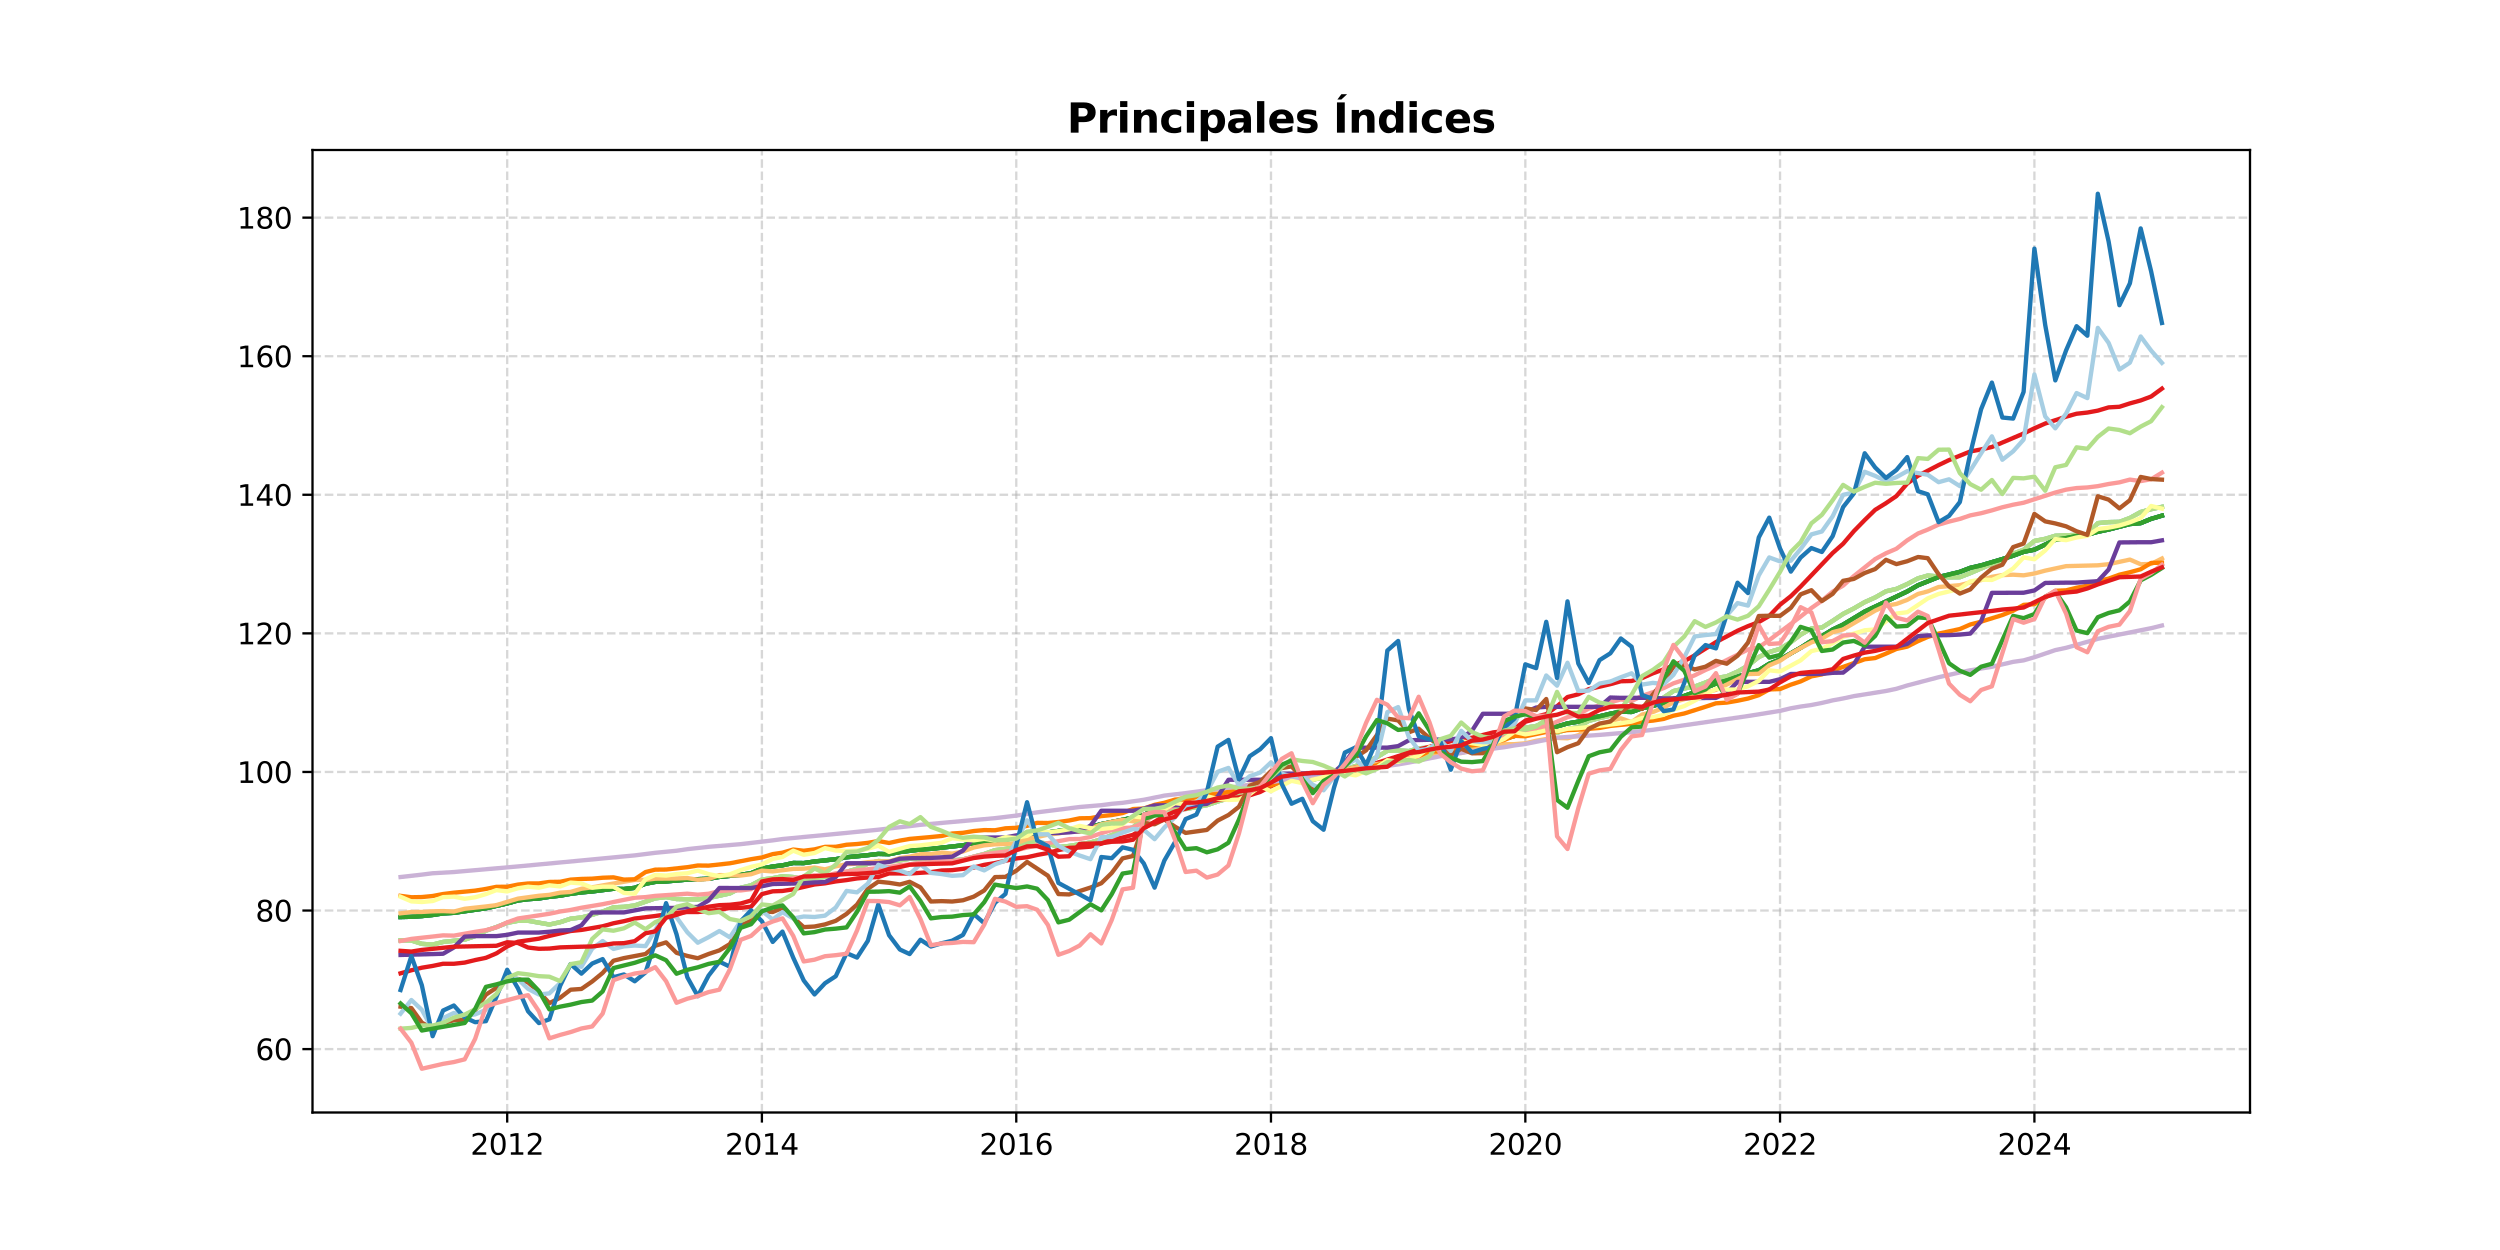 <?xml version="1.0" encoding="utf-8" standalone="no"?>
<!DOCTYPE svg PUBLIC "-//W3C//DTD SVG 1.1//EN"
  "http://www.w3.org/Graphics/SVG/1.1/DTD/svg11.dtd">
<svg xmlns:xlink="http://www.w3.org/1999/xlink" width="864pt" height="432pt" viewBox="0 0 864 432" xmlns="http://www.w3.org/2000/svg" version="1.1">
 <defs>
  <style type="text/css">*{stroke-linejoin: round; stroke-linecap: butt}</style>
 </defs>
 <g id="figure_1">
  <g id="patch_1">
   <path d="M 0 432 
L 864 432 
L 864 0 
L 0 0 
z
" style="fill: #ffffff"/>
  </g>
  <g id="axes_1">
   <g id="patch_2">
    <path d="M 108 384.48 
L 777.6 384.48 
L 777.6 51.84 
L 108 51.84 
z
" style="fill: #ffffff"/>
   </g>
   <g id="matplotlib.axis_1">
    <g id="xtick_1">
     <g id="line2d_1">
      <path d="M 175.285 384.48 
L 175.285 51.84 
" clip-path="url(#p8f271cafaa)" style="fill: none; stroke-dasharray: 2.96,1.28; stroke-dashoffset: 0; stroke: #b0b0b0; stroke-opacity: 0.5; stroke-width: 0.8"/>
     </g>
     <g id="line2d_2">
      <defs>
       <path id="m34e7903bda" d="M 0 0 
L 0 3.5 
" style="stroke: #000000; stroke-width: 0.8"/>
      </defs>
      <g>
       <use xlink:href="#m34e7903bda" x="175.285" y="384.48" style="stroke: #000000; stroke-width: 0.8"/>
      </g>
     </g>
     <g id="text_1">
      <!-- 2012 -->
      <g transform="translate(162.56 399.078) scale(0.1 -0.1)">
       <defs>
        <path id="DejaVuSans-32" d="M 1228 531 
L 3431 531 
L 3431 0 
L 469 0 
L 469 531 
Q 828 903 1448 1529 
Q 2069 2156 2228 2338 
Q 2531 2678 2651 2914 
Q 2772 3150 2772 3378 
Q 2772 3750 2511 3984 
Q 2250 4219 1831 4219 
Q 1534 4219 1204 4116 
Q 875 4013 500 3803 
L 500 4441 
Q 881 4594 1212 4672 
Q 1544 4750 1819 4750 
Q 2544 4750 2975 4387 
Q 3406 4025 3406 3419 
Q 3406 3131 3298 2873 
Q 3191 2616 2906 2266 
Q 2828 2175 2409 1742 
Q 1991 1309 1228 531 
z
" transform="scale(0.016)"/>
        <path id="DejaVuSans-30" d="M 2034 4250 
Q 1547 4250 1301 3770 
Q 1056 3291 1056 2328 
Q 1056 1369 1301 889 
Q 1547 409 2034 409 
Q 2525 409 2770 889 
Q 3016 1369 3016 2328 
Q 3016 3291 2770 3770 
Q 2525 4250 2034 4250 
z
M 2034 4750 
Q 2819 4750 3233 4129 
Q 3647 3509 3647 2328 
Q 3647 1150 3233 529 
Q 2819 -91 2034 -91 
Q 1250 -91 836 529 
Q 422 1150 422 2328 
Q 422 3509 836 4129 
Q 1250 4750 2034 4750 
z
" transform="scale(0.016)"/>
        <path id="DejaVuSans-31" d="M 794 531 
L 1825 531 
L 1825 4091 
L 703 3866 
L 703 4441 
L 1819 4666 
L 2450 4666 
L 2450 531 
L 3481 531 
L 3481 0 
L 794 0 
L 794 531 
z
" transform="scale(0.016)"/>
       </defs>
       <use xlink:href="#DejaVuSans-32"/>
       <use xlink:href="#DejaVuSans-30" transform="translate(63.623 0)"/>
       <use xlink:href="#DejaVuSans-31" transform="translate(127.246 0)"/>
       <use xlink:href="#DejaVuSans-32" transform="translate(190.869 0)"/>
      </g>
     </g>
    </g>
    <g id="xtick_2">
     <g id="line2d_3">
      <path d="M 263.313 384.48 
L 263.313 51.84 
" clip-path="url(#p8f271cafaa)" style="fill: none; stroke-dasharray: 2.96,1.28; stroke-dashoffset: 0; stroke: #b0b0b0; stroke-opacity: 0.5; stroke-width: 0.8"/>
     </g>
     <g id="line2d_4">
      <g>
       <use xlink:href="#m34e7903bda" x="263.313" y="384.48" style="stroke: #000000; stroke-width: 0.8"/>
      </g>
     </g>
     <g id="text_2">
      <!-- 2014 -->
      <g transform="translate(250.588 399.078) scale(0.1 -0.1)">
       <defs>
        <path id="DejaVuSans-34" d="M 2419 4116 
L 825 1625 
L 2419 1625 
L 2419 4116 
z
M 2253 4666 
L 3047 4666 
L 3047 1625 
L 3713 1625 
L 3713 1100 
L 3047 1100 
L 3047 0 
L 2419 0 
L 2419 1100 
L 313 1100 
L 313 1709 
L 2253 4666 
z
" transform="scale(0.016)"/>
       </defs>
       <use xlink:href="#DejaVuSans-32"/>
       <use xlink:href="#DejaVuSans-30" transform="translate(63.623 0)"/>
       <use xlink:href="#DejaVuSans-31" transform="translate(127.246 0)"/>
       <use xlink:href="#DejaVuSans-34" transform="translate(190.869 0)"/>
      </g>
     </g>
    </g>
    <g id="xtick_3">
     <g id="line2d_5">
      <path d="M 351.22 384.48 
L 351.22 51.84 
" clip-path="url(#p8f271cafaa)" style="fill: none; stroke-dasharray: 2.96,1.28; stroke-dashoffset: 0; stroke: #b0b0b0; stroke-opacity: 0.5; stroke-width: 0.8"/>
     </g>
     <g id="line2d_6">
      <g>
       <use xlink:href="#m34e7903bda" x="351.22" y="384.48" style="stroke: #000000; stroke-width: 0.8"/>
      </g>
     </g>
     <g id="text_3">
      <!-- 2016 -->
      <g transform="translate(338.495 399.078) scale(0.1 -0.1)">
       <defs>
        <path id="DejaVuSans-36" d="M 2113 2584 
Q 1688 2584 1439 2293 
Q 1191 2003 1191 1497 
Q 1191 994 1439 701 
Q 1688 409 2113 409 
Q 2538 409 2786 701 
Q 3034 994 3034 1497 
Q 3034 2003 2786 2293 
Q 2538 2584 2113 2584 
z
M 3366 4563 
L 3366 3988 
Q 3128 4100 2886 4159 
Q 2644 4219 2406 4219 
Q 1781 4219 1451 3797 
Q 1122 3375 1075 2522 
Q 1259 2794 1537 2939 
Q 1816 3084 2150 3084 
Q 2853 3084 3261 2657 
Q 3669 2231 3669 1497 
Q 3669 778 3244 343 
Q 2819 -91 2113 -91 
Q 1303 -91 875 529 
Q 447 1150 447 2328 
Q 447 3434 972 4092 
Q 1497 4750 2381 4750 
Q 2619 4750 2861 4703 
Q 3103 4656 3366 4563 
z
" transform="scale(0.016)"/>
       </defs>
       <use xlink:href="#DejaVuSans-32"/>
       <use xlink:href="#DejaVuSans-30" transform="translate(63.623 0)"/>
       <use xlink:href="#DejaVuSans-31" transform="translate(127.246 0)"/>
       <use xlink:href="#DejaVuSans-36" transform="translate(190.869 0)"/>
      </g>
     </g>
    </g>
    <g id="xtick_4">
     <g id="line2d_7">
      <path d="M 439.248 384.48 
L 439.248 51.84 
" clip-path="url(#p8f271cafaa)" style="fill: none; stroke-dasharray: 2.96,1.28; stroke-dashoffset: 0; stroke: #b0b0b0; stroke-opacity: 0.5; stroke-width: 0.8"/>
     </g>
     <g id="line2d_8">
      <g>
       <use xlink:href="#m34e7903bda" x="439.248" y="384.48" style="stroke: #000000; stroke-width: 0.8"/>
      </g>
     </g>
     <g id="text_4">
      <!-- 2018 -->
      <g transform="translate(426.523 399.078) scale(0.1 -0.1)">
       <defs>
        <path id="DejaVuSans-38" d="M 2034 2216 
Q 1584 2216 1326 1975 
Q 1069 1734 1069 1313 
Q 1069 891 1326 650 
Q 1584 409 2034 409 
Q 2484 409 2743 651 
Q 3003 894 3003 1313 
Q 3003 1734 2745 1975 
Q 2488 2216 2034 2216 
z
M 1403 2484 
Q 997 2584 770 2862 
Q 544 3141 544 3541 
Q 544 4100 942 4425 
Q 1341 4750 2034 4750 
Q 2731 4750 3128 4425 
Q 3525 4100 3525 3541 
Q 3525 3141 3298 2862 
Q 3072 2584 2669 2484 
Q 3125 2378 3379 2068 
Q 3634 1759 3634 1313 
Q 3634 634 3220 271 
Q 2806 -91 2034 -91 
Q 1263 -91 848 271 
Q 434 634 434 1313 
Q 434 1759 690 2068 
Q 947 2378 1403 2484 
z
M 1172 3481 
Q 1172 3119 1398 2916 
Q 1625 2713 2034 2713 
Q 2441 2713 2670 2916 
Q 2900 3119 2900 3481 
Q 2900 3844 2670 4047 
Q 2441 4250 2034 4250 
Q 1625 4250 1398 4047 
Q 1172 3844 1172 3481 
z
" transform="scale(0.016)"/>
       </defs>
       <use xlink:href="#DejaVuSans-32"/>
       <use xlink:href="#DejaVuSans-30" transform="translate(63.623 0)"/>
       <use xlink:href="#DejaVuSans-31" transform="translate(127.246 0)"/>
       <use xlink:href="#DejaVuSans-38" transform="translate(190.869 0)"/>
      </g>
     </g>
    </g>
    <g id="xtick_5">
     <g id="line2d_9">
      <path d="M 527.155 384.48 
L 527.155 51.84 
" clip-path="url(#p8f271cafaa)" style="fill: none; stroke-dasharray: 2.96,1.28; stroke-dashoffset: 0; stroke: #b0b0b0; stroke-opacity: 0.5; stroke-width: 0.8"/>
     </g>
     <g id="line2d_10">
      <g>
       <use xlink:href="#m34e7903bda" x="527.155" y="384.48" style="stroke: #000000; stroke-width: 0.8"/>
      </g>
     </g>
     <g id="text_5">
      <!-- 2020 -->
      <g transform="translate(514.43 399.078) scale(0.1 -0.1)">
       <use xlink:href="#DejaVuSans-32"/>
       <use xlink:href="#DejaVuSans-30" transform="translate(63.623 0)"/>
       <use xlink:href="#DejaVuSans-32" transform="translate(127.246 0)"/>
       <use xlink:href="#DejaVuSans-30" transform="translate(190.869 0)"/>
      </g>
     </g>
    </g>
    <g id="xtick_6">
     <g id="line2d_11">
      <path d="M 615.182 384.48 
L 615.182 51.84 
" clip-path="url(#p8f271cafaa)" style="fill: none; stroke-dasharray: 2.96,1.28; stroke-dashoffset: 0; stroke: #b0b0b0; stroke-opacity: 0.5; stroke-width: 0.8"/>
     </g>
     <g id="line2d_12">
      <g>
       <use xlink:href="#m34e7903bda" x="615.182" y="384.48" style="stroke: #000000; stroke-width: 0.8"/>
      </g>
     </g>
     <g id="text_6">
      <!-- 2022 -->
      <g transform="translate(602.457 399.078) scale(0.1 -0.1)">
       <use xlink:href="#DejaVuSans-32"/>
       <use xlink:href="#DejaVuSans-30" transform="translate(63.623 0)"/>
       <use xlink:href="#DejaVuSans-32" transform="translate(127.246 0)"/>
       <use xlink:href="#DejaVuSans-32" transform="translate(190.869 0)"/>
      </g>
     </g>
    </g>
    <g id="xtick_7">
     <g id="line2d_13">
      <path d="M 703.09 384.48 
L 703.09 51.84 
" clip-path="url(#p8f271cafaa)" style="fill: none; stroke-dasharray: 2.96,1.28; stroke-dashoffset: 0; stroke: #b0b0b0; stroke-opacity: 0.5; stroke-width: 0.8"/>
     </g>
     <g id="line2d_14">
      <g>
       <use xlink:href="#m34e7903bda" x="703.09" y="384.48" style="stroke: #000000; stroke-width: 0.8"/>
      </g>
     </g>
     <g id="text_7">
      <!-- 2024 -->
      <g transform="translate(690.365 399.078) scale(0.1 -0.1)">
       <use xlink:href="#DejaVuSans-32"/>
       <use xlink:href="#DejaVuSans-30" transform="translate(63.623 0)"/>
       <use xlink:href="#DejaVuSans-32" transform="translate(127.246 0)"/>
       <use xlink:href="#DejaVuSans-34" transform="translate(190.869 0)"/>
      </g>
     </g>
    </g>
   </g>
   <g id="matplotlib.axis_2">
    <g id="ytick_1">
     <g id="line2d_15">
      <path d="M 108 362.572 
L 777.6 362.572 
" clip-path="url(#p8f271cafaa)" style="fill: none; stroke-dasharray: 2.96,1.28; stroke-dashoffset: 0; stroke: #b0b0b0; stroke-opacity: 0.5; stroke-width: 0.8"/>
     </g>
     <g id="line2d_16">
      <defs>
       <path id="m4ec25ac11d" d="M 0 0 
L -3.5 0 
" style="stroke: #000000; stroke-width: 0.8"/>
      </defs>
      <g>
       <use xlink:href="#m4ec25ac11d" x="108" y="362.572" style="stroke: #000000; stroke-width: 0.8"/>
      </g>
     </g>
     <g id="text_8">
      <!-- 60 -->
      <g transform="translate(88.275 366.371) scale(0.1 -0.1)">
       <use xlink:href="#DejaVuSans-36"/>
       <use xlink:href="#DejaVuSans-30" transform="translate(63.623 0)"/>
      </g>
     </g>
    </g>
    <g id="ytick_2">
     <g id="line2d_17">
      <path d="M 108 314.678 
L 777.6 314.678 
" clip-path="url(#p8f271cafaa)" style="fill: none; stroke-dasharray: 2.96,1.28; stroke-dashoffset: 0; stroke: #b0b0b0; stroke-opacity: 0.5; stroke-width: 0.8"/>
     </g>
     <g id="line2d_18">
      <g>
       <use xlink:href="#m4ec25ac11d" x="108" y="314.678" style="stroke: #000000; stroke-width: 0.8"/>
      </g>
     </g>
     <g id="text_9">
      <!-- 80 -->
      <g transform="translate(88.275 318.477) scale(0.1 -0.1)">
       <use xlink:href="#DejaVuSans-38"/>
       <use xlink:href="#DejaVuSans-30" transform="translate(63.623 0)"/>
      </g>
     </g>
    </g>
    <g id="ytick_3">
     <g id="line2d_19">
      <path d="M 108 266.784 
L 777.6 266.784 
" clip-path="url(#p8f271cafaa)" style="fill: none; stroke-dasharray: 2.96,1.28; stroke-dashoffset: 0; stroke: #b0b0b0; stroke-opacity: 0.5; stroke-width: 0.8"/>
     </g>
     <g id="line2d_20">
      <g>
       <use xlink:href="#m4ec25ac11d" x="108" y="266.784" style="stroke: #000000; stroke-width: 0.8"/>
      </g>
     </g>
     <g id="text_10">
      <!-- 100 -->
      <g transform="translate(81.912 270.584) scale(0.1 -0.1)">
       <use xlink:href="#DejaVuSans-31"/>
       <use xlink:href="#DejaVuSans-30" transform="translate(63.623 0)"/>
       <use xlink:href="#DejaVuSans-30" transform="translate(127.246 0)"/>
      </g>
     </g>
    </g>
    <g id="ytick_4">
     <g id="line2d_21">
      <path d="M 108 218.891 
L 777.6 218.891 
" clip-path="url(#p8f271cafaa)" style="fill: none; stroke-dasharray: 2.96,1.28; stroke-dashoffset: 0; stroke: #b0b0b0; stroke-opacity: 0.5; stroke-width: 0.8"/>
     </g>
     <g id="line2d_22">
      <g>
       <use xlink:href="#m4ec25ac11d" x="108" y="218.891" style="stroke: #000000; stroke-width: 0.8"/>
      </g>
     </g>
     <g id="text_11">
      <!-- 120 -->
      <g transform="translate(81.912 222.69) scale(0.1 -0.1)">
       <use xlink:href="#DejaVuSans-31"/>
       <use xlink:href="#DejaVuSans-32" transform="translate(63.623 0)"/>
       <use xlink:href="#DejaVuSans-30" transform="translate(127.246 0)"/>
      </g>
     </g>
    </g>
    <g id="ytick_5">
     <g id="line2d_23">
      <path d="M 108 170.997 
L 777.6 170.997 
" clip-path="url(#p8f271cafaa)" style="fill: none; stroke-dasharray: 2.96,1.28; stroke-dashoffset: 0; stroke: #b0b0b0; stroke-opacity: 0.5; stroke-width: 0.8"/>
     </g>
     <g id="line2d_24">
      <g>
       <use xlink:href="#m4ec25ac11d" x="108" y="170.997" style="stroke: #000000; stroke-width: 0.8"/>
      </g>
     </g>
     <g id="text_12">
      <!-- 140 -->
      <g transform="translate(81.912 174.797) scale(0.1 -0.1)">
       <use xlink:href="#DejaVuSans-31"/>
       <use xlink:href="#DejaVuSans-34" transform="translate(63.623 0)"/>
       <use xlink:href="#DejaVuSans-30" transform="translate(127.246 0)"/>
      </g>
     </g>
    </g>
    <g id="ytick_6">
     <g id="line2d_25">
      <path d="M 108 123.104 
L 777.6 123.104 
" clip-path="url(#p8f271cafaa)" style="fill: none; stroke-dasharray: 2.96,1.28; stroke-dashoffset: 0; stroke: #b0b0b0; stroke-opacity: 0.5; stroke-width: 0.8"/>
     </g>
     <g id="line2d_26">
      <g>
       <use xlink:href="#m4ec25ac11d" x="108" y="123.104" style="stroke: #000000; stroke-width: 0.8"/>
      </g>
     </g>
     <g id="text_13">
      <!-- 160 -->
      <g transform="translate(81.912 126.903) scale(0.1 -0.1)">
       <use xlink:href="#DejaVuSans-31"/>
       <use xlink:href="#DejaVuSans-36" transform="translate(63.623 0)"/>
       <use xlink:href="#DejaVuSans-30" transform="translate(127.246 0)"/>
      </g>
     </g>
    </g>
    <g id="ytick_7">
     <g id="line2d_27">
      <path d="M 108 75.21 
L 777.6 75.21 
" clip-path="url(#p8f271cafaa)" style="fill: none; stroke-dasharray: 2.96,1.28; stroke-dashoffset: 0; stroke: #b0b0b0; stroke-opacity: 0.5; stroke-width: 0.8"/>
     </g>
     <g id="line2d_28">
      <g>
       <use xlink:href="#m4ec25ac11d" x="108" y="75.21" style="stroke: #000000; stroke-width: 0.8"/>
      </g>
     </g>
     <g id="text_14">
      <!-- 180 -->
      <g transform="translate(81.912 79.01) scale(0.1 -0.1)">
       <use xlink:href="#DejaVuSans-31"/>
       <use xlink:href="#DejaVuSans-38" transform="translate(63.623 0)"/>
       <use xlink:href="#DejaVuSans-30" transform="translate(127.246 0)"/>
      </g>
     </g>
    </g>
   </g>
   <g id="line2d_29">
    <path d="M 138.436 324.969 
L 142.169 325.034 
L 145.782 326.191 
L 149.515 326.45 
L 153.128 325.541 
L 160.594 324.743 
L 164.206 323.516 
L 167.939 321.636 
L 171.552 320.395 
L 175.285 318.941 
L 179.018 318.221 
L 182.51 318.22 
L 189.856 319.511 
L 193.589 318.714 
L 197.202 317.507 
L 200.935 317.081 
L 204.668 316.158 
L 208.28 315.028 
L 212.013 313.584 
L 215.626 313.411 
L 219.359 312.927 
L 226.464 310.464 
L 230.197 310.036 
L 233.81 310.7 
L 241.155 310.847 
L 244.888 310.376 
L 252.234 308.771 
L 255.967 306.819 
L 259.58 305.967 
L 263.313 303.973 
L 267.046 303.498 
L 270.418 302.84 
L 274.151 303.115 
L 277.763 303.966 
L 285.109 303.029 
L 288.842 302.403 
L 296.188 300.24 
L 299.921 298.526 
L 303.533 297.572 
L 307.266 297.742 
L 310.999 297.344 
L 314.371 296.794 
L 318.104 296.966 
L 321.717 298.038 
L 332.796 297.015 
L 340.141 295.146 
L 343.874 293.816 
L 347.487 293.393 
L 351.22 292.578 
L 354.953 291.211 
L 358.445 291.11 
L 362.178 291.528 
L 365.791 292.766 
L 369.524 292.359 
L 376.87 291.163 
L 380.603 290.056 
L 384.215 288.624 
L 387.948 286.818 
L 391.561 285.989 
L 395.294 282.369 
L 399.027 281.085 
L 402.399 279.735 
L 406.132 279.453 
L 409.744 279.602 
L 417.09 278.271 
L 420.823 276.992 
L 428.169 274.916 
L 431.902 272.347 
L 439.248 270.035 
L 442.981 268.819 
L 446.352 268.017 
L 453.698 269.496 
L 457.431 268.571 
L 461.044 267.218 
L 472.122 263.499 
L 475.856 261.679 
L 479.468 259.483 
L 483.201 259.349 
L 486.934 259.579 
L 490.306 258.607 
L 494.039 258.401 
L 497.652 259.002 
L 501.385 259.062 
L 504.997 258.034 
L 508.73 258.063 
L 512.463 257.5 
L 516.076 256.2 
L 519.809 254.095 
L 523.422 252.984 
L 527.155 251.487 
L 530.888 250.893 
L 534.38 249.414 
L 538.113 253.243 
L 541.726 252.017 
L 545.459 251.231 
L 549.071 249.133 
L 552.804 248.161 
L 556.537 247.311 
L 560.15 245.984 
L 567.496 244.83 
L 574.962 241.075 
L 578.334 238.843 
L 582.067 237.924 
L 585.679 237.28 
L 589.412 235.886 
L 593.025 234.344 
L 596.758 233.752 
L 600.491 232.105 
L 604.104 230.05 
L 607.837 227.071 
L 611.449 225.354 
L 615.182 224.231 
L 618.915 221.925 
L 622.287 219.358 
L 626.02 217.208 
L 629.633 216.884 
L 633.366 214.571 
L 636.979 212.164 
L 640.712 210.263 
L 644.445 208.098 
L 648.057 206.482 
L 651.79 204.358 
L 655.403 203.524 
L 659.136 201.85 
L 662.869 199.872 
L 666.241 198.917 
L 673.587 199.518 
L 677.32 199.473 
L 680.932 198.069 
L 688.398 194.865 
L 692.011 193.694 
L 695.744 191.319 
L 699.357 190.016 
L 703.09 186.946 
L 706.823 186.23 
L 710.315 185.162 
L 717.661 184.843 
L 721.394 184.8 
L 725.006 180.789 
L 728.739 180.442 
L 732.472 180.358 
L 736.085 179.022 
L 739.818 176.96 
L 743.431 175.976 
L 747.164 175.171 
L 747.164 175.171 
" clip-path="url(#p8f271cafaa)" style="fill: none; stroke: #a6cee3; stroke-width: 1.5; stroke-linecap: square"/>
   </g>
   <g id="line2d_30">
    <path d="M 138.436 324.969 
L 142.169 325.034 
L 145.782 326.191 
L 149.515 326.45 
L 153.128 325.541 
L 160.594 324.743 
L 164.206 323.516 
L 167.939 321.636 
L 171.552 320.395 
L 175.285 318.941 
L 179.018 318.221 
L 182.51 318.22 
L 189.856 319.511 
L 193.589 318.714 
L 197.202 317.507 
L 200.935 317.081 
L 204.668 316.158 
L 208.28 315.028 
L 212.013 313.584 
L 215.626 313.411 
L 219.359 312.927 
L 226.464 310.464 
L 230.197 310.036 
L 233.81 310.7 
L 241.155 310.847 
L 244.888 310.376 
L 252.234 308.771 
L 255.967 306.819 
L 259.58 305.967 
L 263.313 303.973 
L 267.046 303.498 
L 270.418 302.84 
L 274.151 303.115 
L 277.763 303.966 
L 285.109 303.029 
L 288.842 302.403 
L 296.188 300.24 
L 299.921 298.526 
L 303.533 297.572 
L 307.266 297.742 
L 310.999 297.344 
L 314.371 296.794 
L 318.104 296.966 
L 321.717 298.038 
L 332.796 297.015 
L 340.141 295.146 
L 343.874 293.816 
L 347.487 293.393 
L 351.22 292.578 
L 354.953 291.211 
L 358.445 291.11 
L 362.178 291.528 
L 365.791 292.766 
L 369.524 292.359 
L 376.87 291.163 
L 380.603 290.056 
L 384.215 288.624 
L 387.948 286.818 
L 391.561 285.989 
L 395.294 282.369 
L 399.027 281.085 
L 402.399 279.735 
L 406.132 279.453 
L 409.744 279.602 
L 417.09 278.271 
L 420.823 276.992 
L 428.169 274.916 
L 431.902 272.347 
L 439.248 270.035 
L 442.981 268.819 
L 446.352 268.017 
L 453.698 269.496 
L 457.431 268.571 
L 461.044 267.218 
L 472.122 263.499 
L 475.856 261.679 
L 479.468 259.483 
L 483.201 259.349 
L 486.934 259.579 
L 490.306 258.607 
L 494.039 258.401 
L 497.652 259.002 
L 501.385 259.062 
L 504.997 258.034 
L 508.73 258.063 
L 512.463 257.5 
L 516.076 256.2 
L 519.809 254.095 
L 523.422 252.984 
L 527.155 251.487 
L 530.888 250.893 
L 534.38 249.414 
L 538.113 253.243 
L 541.726 252.017 
L 545.459 251.231 
L 549.071 249.133 
L 552.804 248.161 
L 556.537 247.311 
L 560.15 245.984 
L 567.496 244.83 
L 574.962 241.075 
L 578.334 238.843 
L 582.067 237.924 
L 585.679 237.28 
L 589.412 235.886 
L 593.025 234.344 
L 596.758 233.752 
L 600.491 232.105 
L 604.104 230.05 
L 607.837 227.071 
L 611.449 225.354 
L 615.182 224.231 
L 618.915 221.925 
L 622.287 219.358 
L 626.02 217.208 
L 629.633 216.884 
L 633.366 214.571 
L 636.979 212.164 
L 640.712 210.263 
L 644.445 208.098 
L 648.057 206.482 
L 651.79 204.358 
L 655.403 203.524 
L 659.136 201.85 
L 662.869 199.872 
L 666.241 198.917 
L 673.587 199.518 
L 677.32 199.473 
L 680.932 198.069 
L 688.398 194.865 
L 692.011 193.694 
L 695.744 191.319 
L 699.357 190.016 
L 703.09 186.946 
L 706.823 186.23 
L 710.315 185.162 
L 717.661 184.843 
L 721.394 184.8 
L 725.006 180.789 
L 728.739 180.442 
L 732.472 180.358 
L 736.085 179.022 
L 739.818 176.96 
L 743.431 175.976 
L 747.164 175.171 
L 747.164 175.171 
" clip-path="url(#p8f271cafaa)" style="fill: none; stroke: #a6cee3; stroke-width: 1.5; stroke-linecap: square"/>
   </g>
   <g id="line2d_31">
    <path d="M 138.436 316.926 
L 142.169 316.838 
L 145.782 316.603 
L 149.515 316.222 
L 153.128 315.673 
L 156.861 315.471 
L 167.939 313.889 
L 175.285 312.228 
L 179.018 311.195 
L 182.51 310.763 
L 186.243 310.505 
L 189.856 309.948 
L 193.589 309.544 
L 197.202 308.897 
L 200.935 308.414 
L 204.668 308.085 
L 212.013 307.16 
L 215.626 307.25 
L 219.359 306.841 
L 223.092 305.426 
L 226.464 304.78 
L 230.197 304.628 
L 237.543 303.976 
L 244.888 303.698 
L 248.621 303.061 
L 255.967 302.329 
L 259.58 301.775 
L 263.313 300.2 
L 267.046 299.457 
L 270.418 299.06 
L 274.151 298.246 
L 277.763 298.282 
L 281.496 297.731 
L 288.842 296.932 
L 292.575 296.265 
L 299.921 295.545 
L 303.533 295.107 
L 307.266 295.202 
L 310.999 294.462 
L 318.104 293.609 
L 321.717 293.365 
L 332.796 292.135 
L 336.529 291.351 
L 340.141 290.792 
L 343.874 290.601 
L 347.487 290.059 
L 351.22 289.698 
L 354.953 288.903 
L 358.445 287.981 
L 362.178 287.678 
L 373.137 286.148 
L 376.87 285.78 
L 380.603 284.804 
L 391.561 282.588 
L 395.294 281.649 
L 399.027 279.775 
L 406.132 277.283 
L 409.744 276.749 
L 417.09 275.317 
L 420.823 274.71 
L 424.556 273.961 
L 428.169 273.563 
L 435.515 271.618 
L 439.248 271.258 
L 442.981 269.982 
L 446.352 269.105 
L 450.085 268.811 
L 457.431 267.704 
L 461.044 266.908 
L 464.777 266.364 
L 468.51 265.696 
L 472.122 264.856 
L 475.856 264.147 
L 479.468 263.083 
L 483.201 262.709 
L 490.306 260.79 
L 494.039 259.467 
L 497.652 259.3 
L 504.997 257.792 
L 508.73 257.322 
L 516.076 255.982 
L 519.809 255.294 
L 523.422 254.354 
L 527.155 253.636 
L 530.888 252.675 
L 538.113 251.07 
L 541.726 250.011 
L 545.459 249.409 
L 549.071 248.245 
L 552.804 247.544 
L 556.537 246.648 
L 560.15 245.962 
L 563.883 246.058 
L 567.496 244.766 
L 571.229 243.949 
L 574.962 242.929 
L 578.334 241.542 
L 582.067 240.522 
L 585.679 239.196 
L 593.025 236.269 
L 596.758 235.168 
L 604.104 232.625 
L 607.837 231.661 
L 611.449 229.414 
L 615.182 227.915 
L 622.287 223.871 
L 626.02 221.488 
L 629.633 219.85 
L 633.366 217.592 
L 636.979 215.864 
L 644.445 211.355 
L 659.136 204.403 
L 662.869 202.258 
L 669.974 199.42 
L 677.32 197.638 
L 680.932 196.247 
L 684.665 195.389 
L 692.011 193.217 
L 695.744 192.046 
L 699.357 190.719 
L 703.09 189.968 
L 710.315 186.543 
L 714.048 185.951 
L 717.661 185.242 
L 721.394 184.78 
L 725.006 183.79 
L 728.739 183.004 
L 736.085 181.11 
L 739.818 180.796 
L 743.431 179.312 
L 747.164 178.214 
L 747.164 178.214 
" clip-path="url(#p8f271cafaa)" style="fill: none; stroke: #1f78b4; stroke-width: 1.5; stroke-linecap: square"/>
   </g>
   <g id="line2d_32">
    <path d="M 138.436 316.926 
L 142.169 316.838 
L 145.782 316.603 
L 149.515 316.222 
L 153.128 315.673 
L 156.861 315.471 
L 167.939 313.889 
L 175.285 312.228 
L 179.018 311.195 
L 182.51 310.763 
L 186.243 310.505 
L 189.856 309.948 
L 193.589 309.544 
L 197.202 308.897 
L 200.935 308.414 
L 204.668 308.085 
L 212.013 307.16 
L 215.626 307.25 
L 219.359 306.841 
L 223.092 305.426 
L 226.464 304.78 
L 230.197 304.628 
L 237.543 303.976 
L 244.888 303.698 
L 248.621 303.061 
L 255.967 302.329 
L 259.58 301.775 
L 263.313 300.2 
L 267.046 299.457 
L 270.418 299.06 
L 274.151 298.246 
L 277.763 298.282 
L 281.496 297.731 
L 288.842 296.932 
L 292.575 296.265 
L 299.921 295.545 
L 303.533 295.107 
L 307.266 295.202 
L 310.999 294.462 
L 318.104 293.609 
L 321.717 293.365 
L 332.796 292.135 
L 336.529 291.351 
L 340.141 290.792 
L 343.874 290.601 
L 347.487 290.059 
L 351.22 289.698 
L 354.953 288.903 
L 358.445 287.981 
L 362.178 287.678 
L 373.137 286.148 
L 376.87 285.78 
L 380.603 284.804 
L 391.561 282.588 
L 395.294 281.649 
L 399.027 279.775 
L 406.132 277.283 
L 409.744 276.749 
L 417.09 275.317 
L 420.823 274.71 
L 424.556 273.961 
L 428.169 273.563 
L 435.515 271.618 
L 439.248 271.258 
L 442.981 269.982 
L 446.352 269.105 
L 450.085 268.811 
L 457.431 267.704 
L 461.044 266.908 
L 464.777 266.364 
L 468.51 265.696 
L 472.122 264.856 
L 475.856 264.147 
L 479.468 263.083 
L 483.201 262.709 
L 490.306 260.79 
L 494.039 259.467 
L 497.652 259.3 
L 504.997 257.792 
L 508.73 257.322 
L 516.076 255.982 
L 519.809 255.294 
L 523.422 254.354 
L 527.155 253.636 
L 530.888 252.675 
L 538.113 251.07 
L 541.726 250.011 
L 545.459 249.409 
L 549.071 248.245 
L 552.804 247.544 
L 556.537 246.648 
L 560.15 245.962 
L 563.883 246.058 
L 567.496 244.766 
L 571.229 243.949 
L 574.962 242.929 
L 578.334 241.542 
L 582.067 240.522 
L 585.679 239.196 
L 593.025 236.269 
L 596.758 235.168 
L 604.104 232.625 
L 607.837 231.661 
L 611.449 229.414 
L 615.182 227.915 
L 622.287 223.871 
L 626.02 221.488 
L 629.633 219.85 
L 633.366 217.592 
L 636.979 215.864 
L 644.445 211.355 
L 659.136 204.403 
L 662.869 202.258 
L 669.974 199.42 
L 677.32 197.638 
L 680.932 196.247 
L 684.665 195.389 
L 692.011 193.217 
L 695.744 192.046 
L 699.357 190.719 
L 703.09 189.968 
L 710.315 186.543 
L 714.048 185.951 
L 717.661 185.242 
L 721.394 184.78 
L 725.006 183.79 
L 728.739 183.004 
L 736.085 181.11 
L 739.818 180.796 
L 743.431 179.312 
L 747.164 178.214 
L 747.164 178.214 
" clip-path="url(#p8f271cafaa)" style="fill: none; stroke: #1f78b4; stroke-width: 1.5; stroke-linecap: square"/>
   </g>
   <g id="line2d_33">
    <path d="M 138.436 324.969 
L 142.169 325.034 
L 145.782 326.191 
L 149.515 326.45 
L 153.128 325.541 
L 160.594 324.743 
L 164.206 323.516 
L 167.939 321.636 
L 171.552 320.395 
L 175.285 318.941 
L 179.018 318.221 
L 182.51 318.22 
L 189.856 319.511 
L 193.589 318.714 
L 197.202 317.507 
L 200.935 317.081 
L 204.668 316.158 
L 208.28 315.028 
L 212.013 313.584 
L 215.626 313.411 
L 219.359 312.927 
L 226.464 310.464 
L 230.197 310.036 
L 233.81 310.7 
L 241.155 310.847 
L 244.888 310.376 
L 252.234 308.771 
L 255.967 306.819 
L 259.58 305.967 
L 263.313 303.973 
L 267.046 303.498 
L 270.418 302.84 
L 274.151 303.115 
L 277.763 303.966 
L 285.109 303.029 
L 288.842 302.403 
L 296.188 300.24 
L 299.921 298.526 
L 303.533 297.572 
L 307.266 297.742 
L 310.999 297.344 
L 314.371 296.794 
L 318.104 296.966 
L 321.717 298.038 
L 332.796 297.015 
L 340.141 295.146 
L 343.874 293.816 
L 347.487 293.393 
L 351.22 292.578 
L 354.953 291.211 
L 358.445 291.11 
L 362.178 291.528 
L 365.791 292.766 
L 369.524 292.359 
L 376.87 291.163 
L 380.603 290.056 
L 384.215 288.624 
L 387.948 286.818 
L 391.561 285.989 
L 395.294 282.369 
L 399.027 281.085 
L 402.399 279.735 
L 406.132 279.453 
L 409.744 279.602 
L 417.09 278.271 
L 420.823 276.992 
L 428.169 274.916 
L 431.902 272.347 
L 439.248 270.035 
L 442.981 268.819 
L 446.352 268.017 
L 453.698 269.496 
L 457.431 268.571 
L 461.044 267.218 
L 472.122 263.499 
L 475.856 261.679 
L 479.468 259.483 
L 483.201 259.349 
L 486.934 259.579 
L 490.306 258.607 
L 494.039 258.401 
L 497.652 259.002 
L 501.385 259.062 
L 504.997 258.034 
L 508.73 258.063 
L 512.463 257.5 
L 516.076 256.2 
L 519.809 254.095 
L 523.422 252.984 
L 527.155 251.487 
L 530.888 250.893 
L 534.38 249.414 
L 538.113 253.243 
L 541.726 252.017 
L 545.459 251.231 
L 549.071 249.133 
L 552.804 248.161 
L 556.537 247.311 
L 560.15 245.984 
L 567.496 244.83 
L 574.962 241.075 
L 578.334 238.843 
L 582.067 237.924 
L 585.679 237.28 
L 589.412 235.886 
L 593.025 234.344 
L 596.758 233.752 
L 600.491 232.105 
L 604.104 230.05 
L 607.837 227.071 
L 611.449 225.354 
L 615.182 224.231 
L 618.915 221.925 
L 622.287 219.358 
L 626.02 217.208 
L 629.633 216.884 
L 633.366 214.571 
L 636.979 212.164 
L 640.712 210.263 
L 644.445 208.098 
L 648.057 206.482 
L 651.79 204.358 
L 655.403 203.524 
L 659.136 201.85 
L 662.869 199.872 
L 666.241 198.917 
L 673.587 199.518 
L 677.32 199.473 
L 680.932 198.069 
L 688.398 194.865 
L 692.011 193.694 
L 695.744 191.319 
L 699.357 190.016 
L 703.09 186.946 
L 706.823 186.23 
L 710.315 185.162 
L 717.661 184.843 
L 721.394 184.8 
L 725.006 180.789 
L 728.739 180.442 
L 732.472 180.358 
L 736.085 179.022 
L 739.818 176.96 
L 743.431 175.976 
L 747.164 175.171 
L 747.164 175.171 
" clip-path="url(#p8f271cafaa)" style="fill: none; stroke: #b2df8a; stroke-width: 1.5; stroke-linecap: square"/>
   </g>
   <g id="line2d_34">
    <path d="M 138.436 324.969 
L 142.169 325.034 
L 145.782 326.191 
L 149.515 326.45 
L 153.128 325.541 
L 160.594 324.743 
L 164.206 323.516 
L 167.939 321.636 
L 171.552 320.395 
L 175.285 318.941 
L 179.018 318.221 
L 182.51 318.22 
L 189.856 319.511 
L 193.589 318.714 
L 197.202 317.507 
L 200.935 317.081 
L 204.668 316.158 
L 208.28 315.028 
L 212.013 313.584 
L 215.626 313.411 
L 219.359 312.927 
L 226.464 310.464 
L 230.197 310.036 
L 233.81 310.7 
L 241.155 310.847 
L 244.888 310.376 
L 252.234 308.771 
L 255.967 306.819 
L 259.58 305.967 
L 263.313 303.973 
L 267.046 303.498 
L 270.418 302.84 
L 274.151 303.115 
L 277.763 303.966 
L 285.109 303.029 
L 288.842 302.403 
L 296.188 300.24 
L 299.921 298.526 
L 303.533 297.572 
L 307.266 297.742 
L 310.999 297.344 
L 314.371 296.794 
L 318.104 296.966 
L 321.717 298.038 
L 332.796 297.015 
L 340.141 295.146 
L 343.874 293.816 
L 347.487 293.393 
L 351.22 292.578 
L 354.953 291.211 
L 358.445 291.11 
L 362.178 291.528 
L 365.791 292.766 
L 369.524 292.359 
L 376.87 291.163 
L 380.603 290.056 
L 384.215 288.624 
L 387.948 286.818 
L 391.561 285.989 
L 395.294 282.369 
L 399.027 281.085 
L 402.399 279.735 
L 406.132 279.453 
L 409.744 279.602 
L 417.09 278.271 
L 420.823 276.992 
L 428.169 274.916 
L 431.902 272.347 
L 439.248 270.035 
L 442.981 268.819 
L 446.352 268.017 
L 453.698 269.496 
L 457.431 268.571 
L 461.044 267.218 
L 472.122 263.499 
L 475.856 261.679 
L 479.468 259.483 
L 483.201 259.349 
L 486.934 259.579 
L 490.306 258.607 
L 494.039 258.401 
L 497.652 259.002 
L 501.385 259.062 
L 504.997 258.034 
L 508.73 258.063 
L 512.463 257.5 
L 516.076 256.2 
L 519.809 254.095 
L 523.422 252.984 
L 527.155 251.487 
L 530.888 250.893 
L 534.38 249.414 
L 538.113 253.243 
L 541.726 252.017 
L 545.459 251.231 
L 549.071 249.133 
L 552.804 248.161 
L 556.537 247.311 
L 560.15 245.984 
L 567.496 244.83 
L 574.962 241.075 
L 578.334 238.843 
L 582.067 237.924 
L 585.679 237.28 
L 589.412 235.886 
L 593.025 234.344 
L 596.758 233.752 
L 600.491 232.105 
L 604.104 230.05 
L 607.837 227.071 
L 611.449 225.354 
L 615.182 224.231 
L 618.915 221.925 
L 622.287 219.358 
L 626.02 217.208 
L 629.633 216.884 
L 633.366 214.571 
L 636.979 212.164 
L 640.712 210.263 
L 644.445 208.098 
L 648.057 206.482 
L 651.79 204.358 
L 655.403 203.524 
L 659.136 201.85 
L 662.869 199.872 
L 666.241 198.917 
L 673.587 199.518 
L 677.32 199.473 
L 680.932 198.069 
L 688.398 194.865 
L 692.011 193.694 
L 695.744 191.319 
L 699.357 190.016 
L 703.09 186.946 
L 706.823 186.23 
L 710.315 185.162 
L 717.661 184.843 
L 721.394 184.8 
L 725.006 180.789 
L 728.739 180.442 
L 732.472 180.358 
L 736.085 179.022 
L 739.818 176.96 
L 743.431 175.976 
L 747.164 175.171 
L 747.164 175.171 
" clip-path="url(#p8f271cafaa)" style="fill: none; stroke: #b2df8a; stroke-width: 1.5; stroke-linecap: square"/>
   </g>
   <g id="line2d_35">
    <path d="M 138.436 316.926 
L 142.169 316.838 
L 145.782 316.603 
L 149.515 316.222 
L 153.128 315.673 
L 156.861 315.471 
L 167.939 313.889 
L 175.285 312.228 
L 179.018 311.195 
L 182.51 310.763 
L 186.243 310.505 
L 189.856 309.948 
L 193.589 309.544 
L 197.202 308.897 
L 200.935 308.414 
L 204.668 308.085 
L 212.013 307.16 
L 215.626 307.25 
L 219.359 306.841 
L 223.092 305.426 
L 226.464 304.78 
L 230.197 304.628 
L 237.543 303.976 
L 244.888 303.698 
L 248.621 303.061 
L 255.967 302.329 
L 259.58 301.775 
L 263.313 300.2 
L 267.046 299.457 
L 270.418 299.06 
L 274.151 298.246 
L 277.763 298.282 
L 281.496 297.731 
L 288.842 296.932 
L 292.575 296.265 
L 299.921 295.545 
L 303.533 295.107 
L 307.266 295.202 
L 310.999 294.462 
L 318.104 293.609 
L 321.717 293.365 
L 332.796 292.135 
L 336.529 291.351 
L 340.141 290.792 
L 343.874 290.601 
L 347.487 290.059 
L 351.22 289.698 
L 354.953 288.903 
L 358.445 287.981 
L 362.178 287.678 
L 373.137 286.148 
L 376.87 285.78 
L 380.603 284.804 
L 391.561 282.588 
L 395.294 281.649 
L 399.027 279.775 
L 406.132 277.283 
L 409.744 276.749 
L 417.09 275.317 
L 420.823 274.71 
L 424.556 273.961 
L 428.169 273.563 
L 435.515 271.618 
L 439.248 271.258 
L 442.981 269.982 
L 446.352 269.105 
L 450.085 268.811 
L 457.431 267.704 
L 461.044 266.908 
L 464.777 266.364 
L 468.51 265.696 
L 472.122 264.856 
L 475.856 264.147 
L 479.468 263.083 
L 483.201 262.709 
L 490.306 260.79 
L 494.039 259.467 
L 497.652 259.3 
L 504.997 257.792 
L 508.73 257.322 
L 516.076 255.982 
L 519.809 255.294 
L 523.422 254.354 
L 527.155 253.636 
L 530.888 252.675 
L 538.113 251.07 
L 541.726 250.011 
L 545.459 249.409 
L 549.071 248.245 
L 552.804 247.544 
L 556.537 246.648 
L 560.15 245.962 
L 563.883 246.058 
L 567.496 244.766 
L 571.229 243.949 
L 574.962 242.929 
L 578.334 241.542 
L 582.067 240.522 
L 585.679 239.196 
L 593.025 236.269 
L 596.758 235.168 
L 604.104 232.625 
L 607.837 231.661 
L 611.449 229.414 
L 615.182 227.915 
L 622.287 223.871 
L 626.02 221.488 
L 629.633 219.85 
L 633.366 217.592 
L 636.979 215.864 
L 644.445 211.355 
L 659.136 204.403 
L 662.869 202.258 
L 669.974 199.42 
L 677.32 197.638 
L 680.932 196.247 
L 684.665 195.389 
L 692.011 193.217 
L 695.744 192.046 
L 699.357 190.719 
L 703.09 189.968 
L 710.315 186.543 
L 714.048 185.951 
L 717.661 185.242 
L 721.394 184.78 
L 725.006 183.79 
L 728.739 183.004 
L 736.085 181.11 
L 739.818 180.796 
L 743.431 179.312 
L 747.164 178.214 
L 747.164 178.214 
" clip-path="url(#p8f271cafaa)" style="fill: none; stroke: #33a02c; stroke-width: 1.5; stroke-linecap: square"/>
   </g>
   <g id="line2d_36">
    <path d="M 138.436 316.926 
L 142.169 316.838 
L 145.782 316.603 
L 149.515 316.222 
L 153.128 315.673 
L 156.861 315.471 
L 167.939 313.889 
L 175.285 312.228 
L 179.018 311.195 
L 182.51 310.763 
L 186.243 310.505 
L 189.856 309.948 
L 193.589 309.544 
L 197.202 308.897 
L 200.935 308.414 
L 204.668 308.085 
L 212.013 307.16 
L 215.626 307.25 
L 219.359 306.841 
L 223.092 305.426 
L 226.464 304.78 
L 230.197 304.628 
L 237.543 303.976 
L 244.888 303.698 
L 248.621 303.061 
L 255.967 302.329 
L 259.58 301.775 
L 263.313 300.2 
L 267.046 299.457 
L 270.418 299.06 
L 274.151 298.246 
L 277.763 298.282 
L 281.496 297.731 
L 288.842 296.932 
L 292.575 296.265 
L 299.921 295.545 
L 303.533 295.107 
L 307.266 295.202 
L 310.999 294.462 
L 318.104 293.609 
L 321.717 293.365 
L 332.796 292.135 
L 336.529 291.351 
L 340.141 290.792 
L 343.874 290.601 
L 347.487 290.059 
L 351.22 289.698 
L 354.953 288.903 
L 358.445 287.981 
L 362.178 287.678 
L 373.137 286.148 
L 376.87 285.78 
L 380.603 284.804 
L 391.561 282.588 
L 395.294 281.649 
L 399.027 279.775 
L 406.132 277.283 
L 409.744 276.749 
L 417.09 275.317 
L 420.823 274.71 
L 424.556 273.961 
L 428.169 273.563 
L 435.515 271.618 
L 439.248 271.258 
L 442.981 269.982 
L 446.352 269.105 
L 450.085 268.811 
L 457.431 267.704 
L 461.044 266.908 
L 464.777 266.364 
L 468.51 265.696 
L 472.122 264.856 
L 475.856 264.147 
L 479.468 263.083 
L 483.201 262.709 
L 490.306 260.79 
L 494.039 259.467 
L 497.652 259.3 
L 504.997 257.792 
L 508.73 257.322 
L 516.076 255.982 
L 519.809 255.294 
L 523.422 254.354 
L 527.155 253.636 
L 530.888 252.675 
L 538.113 251.07 
L 541.726 250.011 
L 545.459 249.409 
L 549.071 248.245 
L 552.804 247.544 
L 556.537 246.648 
L 560.15 245.962 
L 563.883 246.058 
L 567.496 244.766 
L 571.229 243.949 
L 574.962 242.929 
L 578.334 241.542 
L 582.067 240.522 
L 585.679 239.196 
L 593.025 236.269 
L 596.758 235.168 
L 604.104 232.625 
L 607.837 231.661 
L 611.449 229.414 
L 615.182 227.915 
L 622.287 223.871 
L 626.02 221.488 
L 629.633 219.85 
L 633.366 217.592 
L 636.979 215.864 
L 644.445 211.355 
L 659.136 204.403 
L 662.869 202.258 
L 669.974 199.42 
L 677.32 197.638 
L 680.932 196.247 
L 684.665 195.389 
L 692.011 193.217 
L 695.744 192.046 
L 699.357 190.719 
L 703.09 189.968 
L 710.315 186.543 
L 714.048 185.951 
L 717.661 185.242 
L 721.394 184.78 
L 725.006 183.79 
L 728.739 183.004 
L 736.085 181.11 
L 739.818 180.796 
L 743.431 179.312 
L 747.164 178.214 
L 747.164 178.214 
" clip-path="url(#p8f271cafaa)" style="fill: none; stroke: #33a02c; stroke-width: 1.5; stroke-linecap: square"/>
   </g>
   <g id="line2d_37">
    <path d="M 138.436 325.204 
L 142.169 324.482 
L 153.128 323.26 
L 156.861 323.352 
L 164.206 322.041 
L 167.939 321.456 
L 171.552 320.492 
L 175.285 318.767 
L 179.018 317.427 
L 189.856 315.802 
L 193.589 315.015 
L 197.202 314.477 
L 200.935 313.713 
L 208.28 312.486 
L 215.626 310.994 
L 219.359 310.258 
L 223.092 310.047 
L 226.464 309.615 
L 237.543 308.859 
L 241.155 309.203 
L 244.888 308.881 
L 248.621 307.953 
L 252.234 307.704 
L 255.967 307.744 
L 259.58 307.299 
L 263.313 304.623 
L 270.418 304.055 
L 281.496 302.511 
L 285.109 302.681 
L 288.842 301.818 
L 292.575 301.201 
L 307.266 299.62 
L 310.999 298.977 
L 314.371 298.744 
L 318.104 298.158 
L 321.717 298.03 
L 325.45 297.506 
L 329.063 297.639 
L 332.796 297.056 
L 336.529 296.084 
L 340.141 295.259 
L 351.22 293.814 
L 358.445 292.097 
L 369.524 289.999 
L 373.137 289.967 
L 376.87 289.25 
L 380.603 287.957 
L 384.215 286.88 
L 387.948 286.173 
L 391.561 285.991 
L 395.294 284.174 
L 399.027 281.641 
L 402.399 279.804 
L 406.132 278.373 
L 409.744 277.235 
L 413.478 276.364 
L 417.09 276.107 
L 420.823 274.976 
L 435.515 272.284 
L 442.981 269.753 
L 450.085 268.252 
L 453.698 267.928 
L 461.044 266.856 
L 479.468 263.038 
L 483.201 262.327 
L 490.306 260.28 
L 494.039 259.352 
L 497.652 258.867 
L 501.385 257.992 
L 504.997 257.794 
L 508.73 257.054 
L 512.463 256.121 
L 516.076 255.362 
L 523.422 254.406 
L 527.155 252.876 
L 530.888 251.764 
L 534.38 250.996 
L 541.726 247.863 
L 545.459 246.853 
L 549.071 244.9 
L 560.15 241.7 
L 563.883 242.29 
L 567.496 240.498 
L 571.229 239.228 
L 574.962 237.809 
L 578.334 236.166 
L 582.067 234.909 
L 585.679 233.393 
L 589.412 231.541 
L 593.025 229.976 
L 604.104 224.48 
L 607.837 223.698 
L 611.449 221.211 
L 622.287 213.098 
L 626.02 210.13 
L 629.633 207.614 
L 633.366 204.478 
L 636.979 202.386 
L 640.712 199.066 
L 648.057 193.21 
L 651.79 191.2 
L 655.403 189.639 
L 659.136 186.738 
L 662.869 184.366 
L 666.241 183.025 
L 669.974 181.31 
L 673.587 180.263 
L 677.32 179.34 
L 680.932 178.113 
L 684.665 177.373 
L 688.398 176.386 
L 692.011 175.31 
L 695.744 174.425 
L 699.357 173.748 
L 710.315 170.216 
L 714.048 169.219 
L 717.661 168.676 
L 721.394 168.464 
L 725.006 168.016 
L 728.739 167.271 
L 732.472 166.704 
L 736.085 165.747 
L 739.818 166.262 
L 743.431 165.622 
L 747.164 163.353 
L 747.164 163.353 
" clip-path="url(#p8f271cafaa)" style="fill: none; stroke: #fb9a99; stroke-width: 1.5; stroke-linecap: square"/>
   </g>
   <g id="line2d_38">
    <path d="M 138.436 336.38 
L 142.169 335.325 
L 145.782 334.439 
L 149.515 333.826 
L 153.128 333.071 
L 156.861 333.077 
L 160.594 332.672 
L 164.206 331.793 
L 167.939 331.022 
L 171.552 329.485 
L 175.285 327.086 
L 179.018 325.45 
L 186.243 324.408 
L 189.856 323.453 
L 197.202 321.755 
L 200.935 321.382 
L 208.28 320.123 
L 212.013 319.084 
L 215.626 318.364 
L 219.359 317.446 
L 226.464 316.568 
L 233.81 315.438 
L 237.543 315.195 
L 241.155 315.206 
L 248.621 314.417 
L 252.234 313.796 
L 255.967 313.765 
L 259.58 313.344 
L 263.313 308.994 
L 267.046 308.046 
L 270.418 307.92 
L 274.151 307.354 
L 281.496 305.67 
L 285.109 305.288 
L 288.842 304.62 
L 292.575 304.159 
L 296.188 303.589 
L 299.921 303.26 
L 303.533 303.1 
L 307.266 301.848 
L 314.371 301.887 
L 321.717 301.407 
L 325.45 300.846 
L 329.063 300.728 
L 336.529 299.809 
L 340.141 298.89 
L 343.874 298.266 
L 351.22 296.682 
L 354.953 296.269 
L 358.445 295.476 
L 362.178 294.786 
L 365.791 293.785 
L 369.524 293.018 
L 373.137 292.893 
L 376.87 292.614 
L 380.603 291.567 
L 384.215 290.197 
L 387.948 289.481 
L 391.561 288.523 
L 395.294 286.143 
L 402.399 282.039 
L 406.132 280.439 
L 409.744 279.479 
L 413.478 278.363 
L 420.823 276.446 
L 428.169 275.562 
L 431.902 274.844 
L 435.515 273.702 
L 439.248 271.713 
L 442.981 270.215 
L 457.431 268.101 
L 461.044 267.017 
L 472.122 264.348 
L 475.856 263.653 
L 490.306 259.042 
L 497.652 257.191 
L 501.385 256.148 
L 504.997 255.449 
L 508.73 254.956 
L 516.076 253.108 
L 519.809 252.642 
L 523.422 251.76 
L 527.155 249.049 
L 530.888 247.711 
L 534.38 246.79 
L 538.113 244.093 
L 541.726 240.9 
L 545.459 239.947 
L 549.071 238.178 
L 556.537 236.45 
L 560.15 235.446 
L 563.883 235.345 
L 567.496 234.348 
L 571.229 232.702 
L 574.962 231.338 
L 582.067 228.469 
L 585.679 226.509 
L 593.025 221.914 
L 600.491 217.986 
L 604.104 216.396 
L 607.837 214.969 
L 611.449 212.883 
L 615.182 208.991 
L 618.915 206.032 
L 622.287 202.727 
L 633.366 191.116 
L 636.979 187.922 
L 640.712 183.55 
L 644.445 179.721 
L 648.057 176.2 
L 651.79 173.894 
L 655.403 171.431 
L 659.136 167.106 
L 662.869 164.418 
L 669.974 160.738 
L 673.587 159.009 
L 680.932 156.014 
L 684.665 155.319 
L 688.398 154.48 
L 699.357 149.817 
L 703.09 148.016 
L 706.823 146.368 
L 714.048 143.995 
L 717.661 142.988 
L 721.394 142.576 
L 725.006 141.915 
L 728.739 140.794 
L 732.472 140.583 
L 736.085 139.414 
L 739.818 138.393 
L 743.431 137.036 
L 747.164 134.304 
L 747.164 134.304 
" clip-path="url(#p8f271cafaa)" style="fill: none; stroke: #e31a1c; stroke-width: 1.5; stroke-linecap: square"/>
   </g>
   <g id="line2d_39">
    <path d="M 138.436 315.637 
L 142.169 315.201 
L 145.782 315.167 
L 149.515 314.949 
L 153.128 314.863 
L 156.861 315.029 
L 160.594 314.068 
L 167.939 313.269 
L 171.552 312.797 
L 179.018 310.563 
L 186.243 309.575 
L 189.856 309.258 
L 193.589 308.495 
L 197.202 308.253 
L 200.935 307.154 
L 204.668 306.653 
L 212.013 305.342 
L 219.359 304.111 
L 223.092 304.104 
L 226.464 303.67 
L 233.81 303.596 
L 237.543 303.441 
L 241.155 304.069 
L 244.888 303.767 
L 248.621 302.425 
L 255.967 302.595 
L 259.58 302.129 
L 263.313 300.885 
L 267.046 301.166 
L 274.151 300.3 
L 277.763 300.222 
L 281.496 299.811 
L 285.109 300.452 
L 288.842 299.421 
L 292.575 298.672 
L 296.188 298.48 
L 299.921 297.963 
L 303.533 297.698 
L 307.266 297.714 
L 310.999 296.527 
L 314.371 296.057 
L 318.104 295.214 
L 321.717 295.143 
L 325.45 294.65 
L 329.063 294.998 
L 332.796 294.28 
L 336.529 292.9 
L 340.141 292.155 
L 343.874 291.806 
L 347.487 291.703 
L 351.22 291.362 
L 354.953 289.995 
L 362.178 288.474 
L 365.791 288.028 
L 369.524 287.416 
L 373.137 287.465 
L 376.87 286.374 
L 380.603 284.87 
L 384.215 284.045 
L 387.948 283.345 
L 391.561 283.826 
L 395.294 282.49 
L 399.027 279.689 
L 402.399 277.893 
L 409.744 275.317 
L 413.478 274.654 
L 417.09 274.969 
L 420.823 273.718 
L 424.556 272.789 
L 428.169 272.144 
L 431.902 271.123 
L 435.515 271.072 
L 439.248 270.363 
L 450.085 267.401 
L 453.698 267.302 
L 457.431 266.819 
L 461.044 266.717 
L 472.122 264.494 
L 479.468 263.585 
L 483.201 263.304 
L 494.039 260.635 
L 497.652 260.624 
L 501.385 259.925 
L 504.997 260.251 
L 512.463 258.288 
L 519.809 257.205 
L 523.422 257.179 
L 527.155 256.888 
L 530.888 256.012 
L 534.38 255.403 
L 538.113 255.029 
L 541.726 255.16 
L 545.459 254.092 
L 549.071 251.945 
L 556.537 249.303 
L 560.15 248.256 
L 563.883 249.569 
L 567.496 246.943 
L 571.229 246.069 
L 574.962 244.591 
L 578.334 242.705 
L 585.679 240.609 
L 589.412 239.3 
L 593.025 238.426 
L 604.104 232.955 
L 607.837 232.849 
L 611.449 229.941 
L 615.182 228.363 
L 618.915 225.864 
L 622.287 223.97 
L 626.02 222.003 
L 629.633 220.725 
L 633.366 218.483 
L 636.979 217.546 
L 648.057 211.04 
L 651.79 209.339 
L 655.403 208.725 
L 659.136 207.315 
L 662.869 205.276 
L 666.241 204.381 
L 669.974 202.873 
L 677.32 202.228 
L 680.932 201.277 
L 684.665 200.489 
L 688.398 199.347 
L 692.011 198.753 
L 695.744 198.616 
L 699.357 198.833 
L 703.09 198.207 
L 706.823 197.21 
L 714.048 195.658 
L 725.006 195.374 
L 728.739 194.982 
L 736.085 193.392 
L 739.818 195.003 
L 743.431 194.896 
L 747.164 193.02 
L 747.164 193.02 
" clip-path="url(#p8f271cafaa)" style="fill: none; stroke: #fdbf6f; stroke-width: 1.5; stroke-linecap: square"/>
   </g>
   <g id="line2d_40">
    <path d="M 138.436 309.608 
L 142.169 310.088 
L 145.782 310.023 
L 149.515 309.66 
L 153.128 308.973 
L 156.861 308.51 
L 164.206 307.806 
L 167.939 307.208 
L 171.552 306.489 
L 175.285 306.466 
L 179.018 305.709 
L 182.51 305.329 
L 186.243 305.309 
L 189.856 304.8 
L 193.589 304.74 
L 197.202 303.995 
L 200.935 303.763 
L 204.668 303.665 
L 208.28 303.347 
L 212.013 303.21 
L 215.626 303.991 
L 219.359 303.874 
L 223.092 301.383 
L 226.464 300.547 
L 230.197 300.504 
L 237.543 299.699 
L 241.155 299.116 
L 244.888 299.158 
L 252.234 298.355 
L 259.58 296.938 
L 263.313 296.326 
L 267.046 295.183 
L 270.418 294.685 
L 274.151 293.6 
L 277.763 294.022 
L 281.496 293.543 
L 285.109 292.674 
L 288.842 292.653 
L 292.575 291.942 
L 296.188 291.695 
L 299.921 291.288 
L 303.533 290.656 
L 307.266 291.332 
L 310.999 290.508 
L 314.371 289.927 
L 321.717 289.278 
L 325.45 288.904 
L 329.063 288.057 
L 332.796 287.824 
L 336.529 287.206 
L 340.141 286.879 
L 343.874 286.938 
L 347.487 286.264 
L 351.22 286.093 
L 354.953 285.414 
L 358.445 284.376 
L 362.178 284.433 
L 365.791 284.072 
L 369.524 283.562 
L 373.137 282.803 
L 376.87 282.741 
L 380.603 282.042 
L 384.215 281.684 
L 387.948 281 
L 391.561 279.608 
L 395.294 279.437 
L 399.027 278.141 
L 402.399 277.44 
L 406.132 276.329 
L 409.744 276.323 
L 413.478 275.638 
L 417.09 274.625 
L 420.823 274.477 
L 424.556 273.673 
L 428.169 273.427 
L 431.902 272.427 
L 435.515 271.034 
L 439.248 271.496 
L 442.981 270.182 
L 446.352 269.196 
L 450.085 269.301 
L 453.698 268.571 
L 457.431 267.96 
L 461.044 266.953 
L 464.777 266.685 
L 468.51 266.221 
L 475.856 264.506 
L 479.468 263.131 
L 483.201 263.12 
L 490.306 261.341 
L 494.039 259.591 
L 497.652 259.768 
L 501.385 258.999 
L 504.997 257.79 
L 508.73 257.612 
L 516.076 256.651 
L 519.809 255.752 
L 523.422 254.298 
L 527.155 254.457 
L 534.38 252.974 
L 538.113 252.838 
L 541.726 252.331 
L 545.459 252.169 
L 552.804 251.578 
L 556.537 250.883 
L 563.883 250.126 
L 567.496 249.374 
L 571.229 249.046 
L 574.962 248.458 
L 578.334 247.347 
L 582.067 246.583 
L 589.412 244.259 
L 593.025 243.064 
L 596.758 242.815 
L 600.491 242.176 
L 604.104 241.419 
L 607.837 240.257 
L 611.449 238.27 
L 615.182 238.135 
L 618.915 236.615 
L 622.287 235.503 
L 626.02 233.751 
L 629.633 233.061 
L 644.445 227.841 
L 648.057 227.419 
L 651.79 225.885 
L 655.403 224.28 
L 659.136 223.475 
L 662.869 221.575 
L 666.241 220.115 
L 669.974 218.974 
L 677.32 217.394 
L 680.932 215.826 
L 684.665 214.842 
L 692.011 212.551 
L 695.744 211.071 
L 699.357 209.043 
L 703.09 208.804 
L 706.823 206.534 
L 710.315 204.171 
L 714.048 204.016 
L 717.661 203.128 
L 721.394 202.397 
L 725.006 200.821 
L 728.739 199.964 
L 732.472 198.611 
L 736.085 197.769 
L 739.818 196.74 
L 743.431 194.543 
L 747.164 194.469 
L 747.164 194.469 
" clip-path="url(#p8f271cafaa)" style="fill: none; stroke: #ff7f00; stroke-width: 1.5; stroke-linecap: square"/>
   </g>
   <g id="line2d_41">
    <path d="M 138.436 303.1 
L 145.782 302.27 
L 149.515 301.798 
L 156.861 301.377 
L 179.018 299.434 
L 200.935 297.378 
L 215.626 295.971 
L 219.359 295.625 
L 226.464 294.731 
L 233.81 294.018 
L 237.543 293.469 
L 244.888 292.659 
L 255.967 291.739 
L 267.046 290.434 
L 270.418 289.969 
L 277.763 289.264 
L 285.109 288.571 
L 296.188 287.483 
L 303.533 286.747 
L 314.371 285.514 
L 318.104 285.058 
L 343.874 282.754 
L 351.22 281.871 
L 358.445 280.75 
L 373.137 278.897 
L 380.603 278.27 
L 384.215 277.796 
L 387.948 277.459 
L 395.294 276.402 
L 402.399 274.96 
L 409.744 274.102 
L 417.09 273.1 
L 435.515 270.869 
L 439.248 270.322 
L 446.352 269.126 
L 461.044 267.009 
L 464.777 266.671 
L 468.51 266.094 
L 475.856 265.195 
L 483.201 264.18 
L 486.934 263.538 
L 497.652 261.364 
L 508.73 259.624 
L 519.809 258.244 
L 523.422 257.618 
L 527.155 257.111 
L 538.113 254.937 
L 552.804 253.979 
L 563.883 253.037 
L 571.229 252.218 
L 604.104 247.46 
L 615.182 245.671 
L 618.915 244.786 
L 622.287 244.184 
L 626.02 243.646 
L 629.633 242.936 
L 633.366 242.047 
L 636.979 241.386 
L 640.712 240.575 
L 651.79 238.803 
L 655.403 238.047 
L 659.136 236.899 
L 669.974 234.048 
L 677.32 232.39 
L 680.932 231.646 
L 688.398 230.441 
L 695.744 228.738 
L 699.357 228.227 
L 703.09 227.14 
L 710.315 224.674 
L 714.048 223.883 
L 725.006 220.781 
L 743.431 217.095 
L 747.164 216.177 
L 747.164 216.177 
" clip-path="url(#p8f271cafaa)" style="fill: none; stroke: #cab2d6; stroke-width: 1.5; stroke-linecap: square"/>
   </g>
   <g id="line2d_42">
    <path d="M 138.436 330.035 
L 153.128 329.616 
L 156.861 327.449 
L 160.594 323.702 
L 164.206 323.525 
L 171.552 323.525 
L 175.285 323.073 
L 179.018 322.296 
L 186.243 322.287 
L 189.856 322.017 
L 193.589 321.587 
L 197.202 321.437 
L 200.935 319.791 
L 204.668 315.353 
L 215.626 315.334 
L 223.092 313.923 
L 233.81 313.763 
L 241.155 313.412 
L 244.888 311.201 
L 248.621 306.892 
L 259.58 306.902 
L 263.313 306.277 
L 267.046 305.52 
L 277.763 305.267 
L 281.496 304.962 
L 285.109 304.834 
L 288.842 303.118 
L 292.575 298.344 
L 303.533 298.339 
L 307.266 297.886 
L 310.999 296.777 
L 314.371 296.604 
L 321.717 296.502 
L 329.063 296.078 
L 332.796 293.953 
L 336.529 289.477 
L 347.487 289.426 
L 354.953 287.997 
L 365.791 287.879 
L 369.524 287.659 
L 373.137 287.273 
L 376.87 285.382 
L 380.603 280.205 
L 391.561 280.192 
L 395.294 279.472 
L 399.027 278.363 
L 409.744 278.223 
L 413.478 278.093 
L 417.09 277.825 
L 420.823 275.327 
L 424.556 269.497 
L 435.515 269.484 
L 439.248 269.032 
L 442.981 267.415 
L 450.085 267.297 
L 457.431 267.095 
L 461.044 266.839 
L 464.777 263.559 
L 468.51 258.407 
L 479.468 258.379 
L 483.201 257.854 
L 486.934 255.835 
L 501.385 255.495 
L 504.997 255.151 
L 508.73 252.543 
L 512.463 246.682 
L 523.422 246.664 
L 527.155 246.142 
L 530.888 244.52 
L 534.38 244.279 
L 552.804 244.283 
L 556.537 241.062 
L 560.15 241.181 
L 571.229 241.164 
L 574.962 241.389 
L 593.025 241.186 
L 596.758 239.48 
L 600.491 235.656 
L 611.449 235.649 
L 615.182 234.737 
L 618.915 232.921 
L 629.633 232.905 
L 633.366 232.528 
L 636.979 232.459 
L 640.712 229.531 
L 644.445 223.509 
L 655.403 223.509 
L 659.136 222.533 
L 662.869 219.862 
L 666.241 219.591 
L 673.587 219.493 
L 677.32 219.311 
L 680.932 218.968 
L 684.665 214.725 
L 688.398 204.893 
L 699.357 204.848 
L 703.09 204.062 
L 706.823 201.457 
L 714.048 201.363 
L 717.661 201.347 
L 725.006 200.859 
L 728.739 196.825 
L 732.472 187.465 
L 739.818 187.393 
L 743.431 187.393 
L 747.164 186.746 
L 747.164 186.746 
" clip-path="url(#p8f271cafaa)" style="fill: none; stroke: #6a3d9a; stroke-width: 1.5; stroke-linecap: square"/>
   </g>
   <g id="line2d_43">
    <path d="M 138.436 309.913 
L 142.169 311.52 
L 145.782 311.736 
L 149.515 311.401 
L 153.128 310.049 
L 156.861 309.89 
L 160.594 310.62 
L 164.206 310.099 
L 167.939 308.998 
L 171.552 307.627 
L 175.285 308.078 
L 179.018 306.981 
L 182.51 306.448 
L 186.243 306.796 
L 189.856 305.959 
L 193.589 306.355 
L 197.202 305.023 
L 200.935 305.317 
L 204.668 306.791 
L 208.28 306.434 
L 212.013 306.451 
L 215.626 308.601 
L 219.359 308.878 
L 223.092 303.887 
L 226.464 302.374 
L 230.197 302.601 
L 233.81 302.066 
L 237.543 301.794 
L 241.155 300.88 
L 244.888 302.093 
L 248.621 302.815 
L 252.234 302.165 
L 255.967 300.698 
L 259.58 299.591 
L 263.313 298.736 
L 267.046 296.849 
L 270.418 296.18 
L 274.151 293.998 
L 277.763 295.416 
L 281.496 294.801 
L 285.109 293.112 
L 288.842 293.933 
L 292.575 294.123 
L 296.188 293.957 
L 299.921 293.346 
L 303.533 292.284 
L 307.266 294.41 
L 314.371 292.383 
L 318.104 292.154 
L 325.45 291.249 
L 329.063 289.681 
L 332.796 290.134 
L 336.529 290.424 
L 340.141 289.918 
L 343.874 290.455 
L 347.487 289.32 
L 351.22 289.609 
L 354.953 288.85 
L 358.445 286.987 
L 362.178 287.613 
L 365.791 287.238 
L 369.524 286.588 
L 373.137 285.423 
L 376.87 286.2 
L 380.603 286.48 
L 384.215 286.135 
L 387.948 284.884 
L 391.561 282.167 
L 395.294 282.541 
L 399.027 280.694 
L 402.399 279.708 
L 406.132 277.537 
L 409.744 278.013 
L 413.478 277.005 
L 417.09 275.198 
L 420.823 276.082 
L 424.556 276.472 
L 428.169 276.32 
L 431.902 274.475 
L 435.515 271.685 
L 439.248 273.466 
L 446.352 269.852 
L 450.085 270.637 
L 453.698 269.451 
L 457.431 268.596 
L 461.044 266.931 
L 464.777 267.352 
L 468.51 267.974 
L 472.122 266.462 
L 475.856 265.168 
L 479.468 262.718 
L 483.201 263.269 
L 486.934 262.243 
L 490.306 261.18 
L 494.039 258.223 
L 497.652 259.202 
L 501.385 258.136 
L 504.997 256.141 
L 508.73 256.861 
L 512.463 257.455 
L 516.076 256.93 
L 519.809 255.412 
L 523.422 252.907 
L 527.155 253.808 
L 530.888 253.162 
L 534.38 252.389 
L 538.113 252.742 
L 541.726 251.862 
L 545.459 251.659 
L 556.537 250.414 
L 560.15 249.982 
L 563.883 249.379 
L 567.496 248.152 
L 571.229 247.84 
L 574.962 247.029 
L 578.334 245.216 
L 582.067 244.027 
L 585.679 242.143 
L 593.025 238.04 
L 596.758 238.332 
L 600.491 238.298 
L 604.104 237.188 
L 607.837 235.293 
L 611.449 231.659 
L 615.182 232.06 
L 622.287 228.225 
L 626.02 225.012 
L 629.633 224.199 
L 633.366 222.315 
L 636.979 220.11 
L 644.445 217.824 
L 648.057 217.526 
L 655.403 212.042 
L 659.136 211.581 
L 666.241 206.809 
L 669.974 205.268 
L 677.32 203.485 
L 680.932 200.918 
L 684.665 200.315 
L 688.398 200.438 
L 692.011 198.849 
L 695.744 196.462 
L 699.357 192.642 
L 703.09 193.283 
L 706.823 190.232 
L 710.315 186.292 
L 714.048 186.676 
L 717.661 185.755 
L 721.394 185.177 
L 725.006 182.834 
L 728.739 182.359 
L 732.472 181.608 
L 736.085 180.514 
L 739.818 179.031 
L 743.431 174.857 
L 747.164 175.794 
L 747.164 175.794 
" clip-path="url(#p8f271cafaa)" style="fill: none; stroke: #ffff99; stroke-width: 1.5; stroke-linecap: square"/>
   </g>
   <g id="line2d_44">
    <path d="M 138.436 347.904 
L 142.169 348.395 
L 145.782 353.435 
L 149.515 355.476 
L 153.128 353.572 
L 156.861 352.584 
L 160.594 352.509 
L 164.206 349.222 
L 167.939 343.753 
L 171.552 341.378 
L 175.285 338.179 
L 179.018 338.335 
L 182.51 339.534 
L 186.243 342.756 
L 189.856 346.702 
L 193.589 344.814 
L 197.202 342.042 
L 200.935 341.78 
L 204.668 339.2 
L 208.28 336.231 
L 212.013 332.025 
L 215.626 331.12 
L 223.092 329.707 
L 226.464 326.851 
L 230.197 325.687 
L 233.81 329.299 
L 237.543 330.371 
L 241.155 331.164 
L 244.888 329.7 
L 248.621 328.448 
L 252.234 326.28 
L 255.967 319.809 
L 259.58 318.095 
L 263.313 314.895 
L 267.046 315.19 
L 270.418 313.775 
L 277.763 320.415 
L 281.496 320.202 
L 285.109 319.475 
L 288.842 318.233 
L 292.575 315.838 
L 296.188 312.622 
L 299.921 307.154 
L 303.533 304.709 
L 307.266 305.091 
L 310.999 305.682 
L 314.371 304.752 
L 318.104 306.683 
L 321.717 311.56 
L 325.45 311.43 
L 329.063 311.566 
L 332.796 311.139 
L 336.529 309.881 
L 340.141 307.746 
L 343.874 303.121 
L 347.487 303.043 
L 351.22 300.913 
L 354.953 297.886 
L 362.178 302.668 
L 365.791 308.99 
L 369.524 309.116 
L 376.87 306.738 
L 380.603 305.253 
L 384.215 301.69 
L 387.948 296.662 
L 391.561 295.831 
L 395.294 284.454 
L 399.027 284.87 
L 402.399 283.181 
L 406.132 285.732 
L 409.744 287.856 
L 417.09 286.822 
L 420.823 283.596 
L 424.556 281.67 
L 428.169 278.829 
L 431.902 271.555 
L 435.515 270.164 
L 439.248 266.498 
L 442.981 265.455 
L 446.352 264.865 
L 450.085 268.808 
L 453.698 273.036 
L 457.431 271.077 
L 461.044 268.117 
L 464.777 264.719 
L 468.51 261.678 
L 472.122 259.309 
L 475.856 254.049 
L 479.468 248.361 
L 483.201 248.966 
L 486.934 253.061 
L 490.306 251.856 
L 494.039 255.107 
L 497.652 258.076 
L 501.385 260.872 
L 504.997 258.782 
L 508.73 260.355 
L 512.463 260.291 
L 516.076 256.875 
L 519.809 250.388 
L 523.422 248.754 
L 527.155 244.847 
L 530.888 245.386 
L 534.38 241.584 
L 538.113 259.954 
L 541.726 258.217 
L 545.459 256.865 
L 549.071 251.883 
L 552.804 250.066 
L 556.537 249.363 
L 560.15 246.051 
L 563.883 243.565 
L 567.496 245.032 
L 571.229 240.03 
L 574.962 235.347 
L 578.334 230.506 
L 582.067 229.892 
L 585.679 231.357 
L 589.412 230.413 
L 593.025 228.39 
L 596.758 229.377 
L 600.491 226.612 
L 604.104 222.086 
L 607.837 212.89 
L 611.449 212.805 
L 615.182 212.848 
L 618.915 210.064 
L 622.287 205.41 
L 626.02 203.978 
L 629.633 207.718 
L 633.366 205.234 
L 636.979 200.729 
L 640.712 200.05 
L 644.445 198.028 
L 648.057 196.666 
L 651.79 193.477 
L 655.403 194.955 
L 659.136 193.958 
L 662.869 192.501 
L 666.241 192.916 
L 669.974 198.462 
L 673.587 202.655 
L 677.32 205.142 
L 680.932 203.705 
L 684.665 199.641 
L 688.398 196.542 
L 692.011 195.173 
L 695.744 189.076 
L 699.357 187.843 
L 703.09 177.605 
L 706.823 180.186 
L 710.315 180.898 
L 714.048 181.906 
L 717.661 183.609 
L 721.394 184.862 
L 725.006 171.52 
L 728.739 172.668 
L 732.472 175.7 
L 736.085 172.875 
L 739.818 164.834 
L 743.431 165.564 
L 747.164 165.768 
L 747.164 165.768 
" clip-path="url(#p8f271cafaa)" style="fill: none; stroke: #b15928; stroke-width: 1.5; stroke-linecap: square"/>
   </g>
   <g id="line2d_45">
    <path d="M 138.436 350.322 
L 142.169 345.608 
L 145.782 348.985 
L 149.515 355.889 
L 153.128 351.866 
L 156.861 350.077 
L 160.594 351.067 
L 164.206 350.568 
L 167.939 349.032 
L 171.552 343.945 
L 175.285 336.892 
L 179.018 338.412 
L 182.51 341.759 
L 186.243 343.708 
L 189.856 343.315 
L 193.589 339.73 
L 197.202 333.229 
L 200.935 334.117 
L 204.668 327.827 
L 208.28 325.231 
L 212.013 327.953 
L 215.626 327.067 
L 219.359 326.783 
L 223.092 326.985 
L 230.197 315.215 
L 233.81 317.027 
L 237.543 322.201 
L 241.155 325.812 
L 244.888 323.89 
L 248.621 321.753 
L 252.234 323.943 
L 255.967 318.359 
L 259.58 315.873 
L 263.313 314.81 
L 267.046 317.787 
L 270.418 315.248 
L 274.151 317.426 
L 277.763 316.743 
L 281.496 316.904 
L 285.109 316.455 
L 288.842 313.628 
L 292.575 307.898 
L 296.188 308.391 
L 299.921 305.391 
L 303.533 298.868 
L 307.266 300.195 
L 310.999 300.885 
L 314.371 302.078 
L 318.104 298.7 
L 321.717 301.665 
L 325.45 302.076 
L 329.063 302.681 
L 332.796 302.453 
L 336.529 299.453 
L 340.141 300.815 
L 343.874 298.69 
L 347.487 297.458 
L 351.22 290.705 
L 354.953 283.502 
L 358.445 288.319 
L 362.178 288.331 
L 365.791 292.37 
L 369.524 294.282 
L 373.137 295.678 
L 376.87 296.929 
L 380.603 289.33 
L 384.215 289.227 
L 387.948 287.76 
L 391.561 286.51 
L 395.294 286.808 
L 399.027 290.012 
L 402.399 285.996 
L 406.132 282.376 
L 409.744 278.339 
L 413.478 277.394 
L 417.09 273.68 
L 420.823 266.728 
L 424.556 265.395 
L 428.169 271.299 
L 431.902 268.254 
L 435.515 266.993 
L 439.248 263.489 
L 442.981 267.408 
L 446.352 268.319 
L 450.085 268.019 
L 453.698 271.217 
L 457.431 273.122 
L 461.044 268.484 
L 464.777 264.645 
L 468.51 262.446 
L 472.122 265.982 
L 475.856 261.273 
L 479.468 246.118 
L 483.201 244.371 
L 486.934 254.79 
L 490.306 259.278 
L 494.039 258.774 
L 497.652 255.661 
L 501.385 259.551 
L 504.997 252.579 
L 508.73 256.141 
L 512.463 256.48 
L 516.076 256.482 
L 519.809 252.06 
L 523.422 250.192 
L 527.155 242.059 
L 530.888 242.055 
L 534.38 233.447 
L 538.113 236.965 
L 541.726 229.054 
L 545.459 238.78 
L 549.071 238.684 
L 552.804 236.241 
L 556.537 235.52 
L 560.15 234.065 
L 563.883 232.689 
L 567.496 236.596 
L 571.229 236.007 
L 574.962 236.405 
L 578.334 233.246 
L 582.067 227.198 
L 585.679 219.964 
L 589.412 219.473 
L 593.025 219.137 
L 596.758 212.741 
L 600.491 208.421 
L 604.104 209.295 
L 607.837 198.857 
L 611.449 192.651 
L 615.182 194.017 
L 618.915 193.783 
L 622.287 189.754 
L 626.02 184.684 
L 629.633 183.687 
L 633.366 178.438 
L 636.979 171.019 
L 640.712 170.172 
L 644.445 163.047 
L 648.057 164.469 
L 651.79 166.294 
L 655.403 164.902 
L 659.136 162.832 
L 666.241 164.089 
L 669.974 166.641 
L 673.587 165.651 
L 677.32 167.997 
L 680.932 162.583 
L 688.398 150.803 
L 692.011 158.889 
L 695.744 155.967 
L 699.357 151.926 
L 703.09 129.409 
L 706.823 143.921 
L 710.315 148.028 
L 714.048 142.927 
L 717.661 135.838 
L 721.394 137.58 
L 725.006 113.318 
L 728.739 118.512 
L 732.472 127.713 
L 736.085 125.345 
L 739.818 116.286 
L 743.431 121.157 
L 747.164 125.417 
L 747.164 125.417 
" clip-path="url(#p8f271cafaa)" style="fill: none; stroke: #a6cee3; stroke-width: 1.5; stroke-linecap: square"/>
   </g>
   <g id="line2d_46">
    <path d="M 138.436 342.147 
L 142.169 330.447 
L 145.782 340.482 
L 149.515 358.107 
L 153.128 349.24 
L 156.861 347.505 
L 160.594 351.65 
L 164.206 353.267 
L 167.939 352.913 
L 171.552 344.545 
L 175.285 335.148 
L 179.018 341.583 
L 182.51 349.517 
L 186.243 353.571 
L 189.856 352.278 
L 193.589 340.697 
L 197.202 333.198 
L 200.935 336.49 
L 204.668 332.993 
L 208.28 331.468 
L 212.013 337.726 
L 215.626 336.768 
L 219.359 339.128 
L 223.092 336.067 
L 226.464 325.591 
L 230.197 312.138 
L 233.81 322.89 
L 237.543 337.751 
L 241.155 344.281 
L 244.888 337.163 
L 248.621 332.35 
L 252.234 334.074 
L 255.967 318.417 
L 259.58 314.612 
L 263.313 318.38 
L 267.046 325.528 
L 270.418 321.961 
L 274.151 330.996 
L 277.763 338.836 
L 281.496 343.676 
L 285.109 339.816 
L 288.842 337.377 
L 292.575 329.397 
L 296.188 330.936 
L 299.921 325.153 
L 303.533 312.605 
L 307.266 323.212 
L 310.999 328.156 
L 314.371 329.716 
L 318.104 324.778 
L 321.717 327.109 
L 325.45 325.987 
L 329.063 325.109 
L 332.796 323.11 
L 336.529 315.904 
L 340.141 319.043 
L 343.874 312.002 
L 347.487 308.932 
L 351.22 292.108 
L 354.953 277.251 
L 358.445 290.454 
L 362.178 292.481 
L 365.791 305.141 
L 376.87 311.139 
L 380.603 296.179 
L 384.215 296.592 
L 387.948 292.844 
L 391.561 293.692 
L 395.294 298.408 
L 399.027 306.763 
L 402.399 297.411 
L 406.132 290.919 
L 409.744 283.073 
L 413.478 281.519 
L 417.09 273.751 
L 420.823 258.034 
L 424.556 255.711 
L 428.169 269.296 
L 431.902 261.355 
L 435.515 258.934 
L 439.248 255.117 
L 442.981 270.952 
L 446.352 277.776 
L 450.085 276.063 
L 453.698 283.809 
L 457.431 286.754 
L 461.044 272.183 
L 464.777 260.09 
L 468.51 258.298 
L 472.122 264.378 
L 475.856 255.757 
L 479.468 224.831 
L 483.201 221.522 
L 486.934 245.155 
L 490.306 254.439 
L 494.039 255.528 
L 497.652 255.86 
L 501.385 266.015 
L 504.997 256.111 
L 508.73 260.031 
L 512.463 258.81 
L 516.076 258.114 
L 519.809 251.512 
L 523.422 248.336 
L 527.155 229.605 
L 530.888 230.911 
L 534.38 214.911 
L 538.113 234.31 
L 541.726 207.836 
L 545.459 229.297 
L 549.071 236.016 
L 552.804 228.142 
L 556.537 225.785 
L 560.15 220.654 
L 563.883 223.512 
L 567.496 240.206 
L 571.229 241.541 
L 574.962 245.768 
L 578.334 245.194 
L 582.067 236.047 
L 585.679 226.474 
L 589.412 222.939 
L 593.025 224.082 
L 596.758 212.437 
L 600.491 201.394 
L 604.104 204.959 
L 607.837 185.729 
L 611.449 178.899 
L 615.182 189.562 
L 618.915 197.547 
L 622.287 192.703 
L 626.02 189.413 
L 629.633 190.761 
L 633.366 185.282 
L 636.979 175.255 
L 640.712 170.503 
L 644.445 156.647 
L 648.057 161.564 
L 651.79 165.179 
L 655.403 162.428 
L 659.136 157.973 
L 662.869 169.749 
L 666.241 170.838 
L 669.974 180.451 
L 673.587 178.302 
L 677.32 173.515 
L 680.932 156.755 
L 684.665 141.44 
L 688.398 132.231 
L 692.011 144.299 
L 695.744 144.661 
L 699.357 135.439 
L 703.09 85.926 
L 706.823 112.324 
L 710.315 131.456 
L 714.048 121.078 
L 717.661 112.741 
L 721.394 116.018 
L 725.006 66.96 
L 728.739 83.475 
L 732.472 105.481 
L 736.085 97.934 
L 739.818 78.944 
L 743.431 93.801 
L 747.164 111.614 
L 747.164 111.614 
" clip-path="url(#p8f271cafaa)" style="fill: none; stroke: #1f78b4; stroke-width: 1.5; stroke-linecap: square"/>
   </g>
   <g id="line2d_47">
    <path d="M 138.436 355.499 
L 142.169 355.245 
L 145.782 354.371 
L 149.515 354.43 
L 153.128 353.499 
L 156.861 351.675 
L 160.594 350.652 
L 164.206 348.8 
L 167.939 346.509 
L 171.552 343.516 
L 175.285 337.958 
L 179.018 336.339 
L 182.51 336.758 
L 186.243 337.362 
L 189.856 337.544 
L 193.589 339.066 
L 197.202 333.201 
L 200.935 332.553 
L 204.668 324.477 
L 208.28 321.196 
L 212.013 321.661 
L 215.626 320.821 
L 219.359 318.848 
L 223.092 321.133 
L 226.464 318.686 
L 230.197 317.138 
L 233.81 313.362 
L 237.543 312.479 
L 241.155 314.266 
L 244.888 315.592 
L 248.621 315.127 
L 252.234 317.609 
L 255.967 318.323 
L 259.58 316.661 
L 263.313 312.577 
L 267.046 312.947 
L 274.151 308.942 
L 277.763 302.931 
L 281.496 300.166 
L 285.109 301.85 
L 288.842 298.78 
L 292.575 294.457 
L 296.188 294.297 
L 299.921 293.036 
L 303.533 290.279 
L 307.266 285.804 
L 310.999 283.834 
L 314.371 284.799 
L 318.104 282.395 
L 321.717 285.757 
L 325.45 287.127 
L 329.063 288.66 
L 332.796 289.538 
L 336.529 289.168 
L 340.141 289.419 
L 343.874 290.367 
L 347.487 290.284 
L 351.22 289.827 
L 354.953 287.411 
L 358.445 286.984 
L 362.178 285.736 
L 365.791 284.385 
L 369.524 286.226 
L 373.137 287.254 
L 376.87 288.044 
L 380.603 285.049 
L 384.215 284.623 
L 387.948 284.582 
L 391.561 282.019 
L 395.294 279.555 
L 399.027 279.539 
L 402.399 278.86 
L 409.744 275.379 
L 413.478 274.815 
L 417.09 273.636 
L 420.823 272.163 
L 424.556 271.451 
L 428.169 272.552 
L 431.902 272.567 
L 435.515 272.032 
L 439.248 268.723 
L 442.981 265.192 
L 446.352 262.406 
L 450.085 262.99 
L 453.698 263.344 
L 457.431 264.599 
L 461.044 266.171 
L 464.777 268.346 
L 468.51 265.815 
L 472.122 267.285 
L 475.856 265.754 
L 479.468 263.409 
L 483.201 262.93 
L 486.934 262.616 
L 490.306 263.209 
L 494.039 261.412 
L 497.652 255.499 
L 501.385 254.3 
L 504.997 249.709 
L 508.73 252.982 
L 512.463 254.588 
L 516.076 255.158 
L 519.809 252.505 
L 523.422 251.7 
L 527.155 252.175 
L 530.888 251.106 
L 534.38 248.503 
L 538.113 239.122 
L 541.726 246.29 
L 545.459 246.483 
L 549.071 240.852 
L 552.804 242.819 
L 556.537 243.429 
L 560.15 244.959 
L 563.883 240.144 
L 567.496 233.663 
L 571.229 231.512 
L 574.962 228.799 
L 578.334 223.54 
L 582.067 220.011 
L 585.679 214.677 
L 589.412 216.658 
L 593.025 215.12 
L 596.758 212.988 
L 600.491 214.129 
L 604.104 212.817 
L 607.837 209.522 
L 611.449 203.821 
L 615.182 197.636 
L 618.915 190.725 
L 622.287 187.358 
L 626.02 180.843 
L 629.633 177.941 
L 633.366 172.878 
L 636.979 167.579 
L 640.712 169.904 
L 644.445 168.245 
L 648.057 166.829 
L 651.79 167.2 
L 655.403 166.912 
L 659.136 166.78 
L 662.869 158.318 
L 666.241 158.606 
L 669.974 155.422 
L 673.587 155.376 
L 677.32 163.514 
L 680.932 167.316 
L 684.665 169.243 
L 688.398 165.89 
L 692.011 170.74 
L 695.744 165.151 
L 699.357 165.318 
L 703.09 164.73 
L 706.823 169.587 
L 710.315 161.49 
L 714.048 160.675 
L 717.661 154.599 
L 721.394 155.094 
L 725.006 150.975 
L 728.739 148.087 
L 732.472 148.602 
L 736.085 149.726 
L 739.818 147.434 
L 743.431 145.568 
L 747.164 140.722 
L 747.164 140.722 
" clip-path="url(#p8f271cafaa)" style="fill: none; stroke: #b2df8a; stroke-width: 1.5; stroke-linecap: square"/>
   </g>
   <g id="line2d_48">
    <path d="M 138.436 346.801 
L 142.169 350.193 
L 145.782 356.152 
L 160.594 353.549 
L 164.206 348.714 
L 167.939 341.06 
L 171.552 340.201 
L 175.285 339.155 
L 179.018 338.552 
L 182.51 338.551 
L 186.243 342.478 
L 189.856 348.836 
L 193.589 347.896 
L 197.202 347.208 
L 200.935 346.306 
L 204.668 345.798 
L 208.28 342.626 
L 212.013 334.564 
L 219.359 332.738 
L 223.092 331.498 
L 226.464 330.161 
L 230.197 331.848 
L 233.81 336.52 
L 237.543 335.178 
L 241.155 334.312 
L 244.888 333.118 
L 248.621 332.388 
L 252.234 327.655 
L 255.967 320.662 
L 259.58 319.403 
L 263.313 314.946 
L 267.046 313.661 
L 270.418 312.908 
L 274.151 317.076 
L 277.763 322.575 
L 281.496 322.143 
L 285.109 321.251 
L 288.842 320.942 
L 292.575 320.51 
L 296.188 315.112 
L 299.921 308.192 
L 303.533 308.147 
L 307.266 307.972 
L 310.999 308.505 
L 314.371 306.325 
L 318.104 311.38 
L 321.717 317.383 
L 325.45 316.934 
L 329.063 316.794 
L 332.796 316.249 
L 336.529 316.017 
L 340.141 311.825 
L 343.874 305.729 
L 351.22 306.92 
L 354.953 306.35 
L 358.445 307.133 
L 362.178 311.105 
L 365.791 318.769 
L 369.524 317.845 
L 376.87 312.51 
L 380.603 314.622 
L 384.215 309.023 
L 387.948 301.9 
L 391.561 301.316 
L 395.294 283.069 
L 399.027 281.844 
L 402.399 281.525 
L 406.132 287.707 
L 409.744 293.457 
L 413.478 293.124 
L 417.09 294.555 
L 420.823 293.521 
L 424.556 291.246 
L 428.169 283.259 
L 431.902 273.498 
L 435.515 272.03 
L 439.248 268.268 
L 442.981 264.306 
L 446.352 262.833 
L 450.085 269.272 
L 453.698 274.106 
L 457.431 269.874 
L 461.044 267.901 
L 464.777 264.772 
L 468.51 261.127 
L 472.122 254.516 
L 475.856 248.862 
L 479.468 249.972 
L 483.201 252.266 
L 486.934 251.819 
L 490.306 246.527 
L 494.039 252.473 
L 497.652 259.81 
L 501.385 261.821 
L 504.997 263.236 
L 508.73 263.381 
L 512.463 263.027 
L 516.076 257.156 
L 519.809 249.187 
L 523.422 247.721 
L 527.155 246.849 
L 530.888 247.778 
L 534.38 247.428 
L 538.113 276.462 
L 541.726 279.159 
L 545.459 269.851 
L 549.071 261.36 
L 552.804 259.993 
L 556.537 259.303 
L 560.15 254.658 
L 563.883 251.375 
L 567.496 251.09 
L 574.962 234.586 
L 578.334 228.538 
L 582.067 231.826 
L 585.679 239.538 
L 589.412 238.269 
L 593.025 235.035 
L 596.758 241.323 
L 600.491 239.674 
L 604.104 231.271 
L 607.837 222.966 
L 611.449 227.277 
L 615.182 226.369 
L 618.915 221.754 
L 622.287 216.652 
L 626.02 217.832 
L 629.633 224.975 
L 633.366 224.476 
L 636.979 222.063 
L 640.712 221.504 
L 644.445 223.147 
L 648.057 219.786 
L 651.79 212.996 
L 655.403 216.536 
L 659.136 216.309 
L 662.869 213.368 
L 666.241 213.617 
L 669.974 221.312 
L 673.587 229.227 
L 677.32 231.815 
L 680.932 233.234 
L 684.665 230.417 
L 688.398 229.385 
L 695.744 212.85 
L 699.357 213.633 
L 703.09 212.214 
L 706.823 206.227 
L 710.315 204.5 
L 714.048 209.895 
L 717.661 217.912 
L 721.394 218.814 
L 725.006 213.313 
L 728.739 211.839 
L 732.472 210.924 
L 736.085 207.853 
L 739.818 200.574 
L 743.431 198.674 
L 747.164 196.311 
L 747.164 196.311 
" clip-path="url(#p8f271cafaa)" style="fill: none; stroke: #33a02c; stroke-width: 1.5; stroke-linecap: square"/>
   </g>
   <g id="line2d_49">
    <path d="M 138.436 355.503 
L 142.169 360.358 
L 145.782 369.36 
L 153.128 367.669 
L 156.861 367.044 
L 160.594 366.106 
L 164.206 359.033 
L 167.939 347.868 
L 171.552 346.642 
L 179.018 344.672 
L 182.51 343.938 
L 186.243 349.495 
L 189.856 358.852 
L 193.589 357.666 
L 197.202 356.687 
L 200.935 355.444 
L 204.668 354.74 
L 208.28 350.297 
L 212.013 338.751 
L 215.626 337.463 
L 219.359 336.451 
L 223.092 335.91 
L 226.464 334.253 
L 230.197 339.091 
L 233.81 346.557 
L 237.543 345.149 
L 241.155 344.232 
L 244.888 342.863 
L 248.621 342.038 
L 252.234 335.039 
L 255.967 324.809 
L 259.58 323.443 
L 263.313 320.03 
L 267.046 318.471 
L 270.418 317.399 
L 274.151 323.455 
L 277.763 332.275 
L 281.496 331.671 
L 285.109 330.473 
L 288.842 330.109 
L 292.575 329.612 
L 296.188 321.583 
L 299.921 311.378 
L 303.533 311.423 
L 307.266 311.758 
L 310.999 312.883 
L 314.371 310.012 
L 318.104 317.613 
L 321.717 326.664 
L 325.45 326.064 
L 329.063 325.88 
L 332.796 325.524 
L 336.529 325.629 
L 340.141 319.607 
L 343.874 310.639 
L 347.487 311.599 
L 351.22 313.385 
L 354.953 313.177 
L 358.445 314.403 
L 362.178 319.708 
L 365.791 329.965 
L 369.524 328.658 
L 373.137 326.772 
L 376.87 322.874 
L 380.603 326.054 
L 384.215 317.954 
L 387.948 307.373 
L 391.561 306.793 
L 395.294 281.513 
L 399.027 280.647 
L 402.399 280.691 
L 406.132 290.378 
L 409.744 301.357 
L 413.478 300.904 
L 417.09 303.297 
L 420.823 302.235 
L 424.556 299.104 
L 428.169 288.087 
L 431.902 273.691 
L 435.515 271.851 
L 439.248 267.173 
L 442.981 262.283 
L 446.352 260.329 
L 450.085 270.155 
L 453.698 277.59 
L 457.431 271.273 
L 461.044 268.461 
L 464.777 264.071 
L 468.51 259.074 
L 472.122 249.809 
L 475.856 241.865 
L 479.468 243.545 
L 483.201 247.94 
L 486.934 248.222 
L 490.306 240.801 
L 494.039 249.654 
L 497.652 260.401 
L 501.385 263.42 
L 504.997 265.643 
L 508.73 266.552 
L 512.463 266.21 
L 516.076 258.234 
L 519.809 247.611 
L 523.422 245.582 
L 527.155 245.74 
L 530.888 247.515 
L 534.38 247.351 
L 538.113 289.062 
L 541.726 293.41 
L 545.459 279.327 
L 549.071 267.377 
L 552.804 266.256 
L 556.537 265.728 
L 560.15 259.178 
L 563.883 254.495 
L 567.496 254.019 
L 571.229 242.941 
L 574.962 231.422 
L 578.334 222.886 
L 582.067 227.762 
L 585.679 238.871 
L 589.412 237.264 
L 593.025 232.642 
L 596.758 241.842 
L 600.491 239.823 
L 604.104 227.884 
L 607.837 216.093 
L 611.449 222.56 
L 615.182 222.328 
L 618.915 216.638 
L 622.287 209.839 
L 626.02 211.677 
L 629.633 221.96 
L 633.366 221.558 
L 636.979 219.638 
L 640.712 219.338 
L 644.445 222.121 
L 648.057 217.578 
L 651.79 208.265 
L 655.403 213.498 
L 659.136 214.415 
L 662.869 211.398 
L 666.241 212.895 
L 669.974 224.449 
L 673.587 236.258 
L 677.32 240.121 
L 680.932 242.347 
L 684.665 238.468 
L 688.398 237.189 
L 695.744 213.914 
L 699.357 215.209 
L 703.09 213.948 
L 706.823 206.195 
L 710.315 204.171 
L 714.048 212.086 
L 717.661 223.676 
L 721.394 225.42 
L 725.006 218.163 
L 728.739 216.632 
L 732.472 215.873 
L 736.085 211.193 
L 739.818 200.053 
L 743.431 198.014 
L 747.164 195.185 
L 747.164 195.185 
" clip-path="url(#p8f271cafaa)" style="fill: none; stroke: #fb9a99; stroke-width: 1.5; stroke-linecap: square"/>
   </g>
   <g id="line2d_50">
    <path d="M 138.436 328.607 
L 142.169 328.861 
L 145.782 328.292 
L 156.861 327.183 
L 171.552 326.865 
L 175.285 325.639 
L 179.018 325.904 
L 182.51 327.472 
L 186.243 327.901 
L 189.856 327.825 
L 193.589 327.415 
L 200.935 327.181 
L 204.668 327.093 
L 208.28 326.65 
L 212.013 326.064 
L 215.626 325.951 
L 219.359 325.258 
L 223.092 322.524 
L 226.464 321.876 
L 230.197 317.165 
L 233.81 316.171 
L 237.543 314.965 
L 244.888 313.363 
L 248.621 312.825 
L 252.234 312.685 
L 255.967 312.255 
L 259.58 311.214 
L 263.313 304.64 
L 267.046 303.911 
L 270.418 303.803 
L 274.151 304.144 
L 277.763 302.913 
L 281.496 302.827 
L 292.575 302.059 
L 296.188 301.995 
L 303.533 301.505 
L 307.266 300.295 
L 310.999 299.631 
L 314.371 298.851 
L 321.717 298.567 
L 329.063 298.374 
L 336.529 296.531 
L 340.141 296.048 
L 343.874 295.776 
L 347.487 295.646 
L 351.22 293.813 
L 354.953 292.509 
L 358.445 292.393 
L 362.178 293.664 
L 365.791 296.072 
L 369.524 295.923 
L 373.137 291.657 
L 380.603 291.448 
L 384.215 290.919 
L 387.948 290.806 
L 391.561 290.213 
L 395.294 286.223 
L 399.027 284.272 
L 402.399 283.218 
L 406.132 282.29 
L 409.744 277.44 
L 413.478 277.353 
L 417.09 276.832 
L 420.823 275.856 
L 424.556 275.316 
L 428.169 273.474 
L 431.902 273.105 
L 435.515 272.391 
L 439.248 270.487 
L 442.981 268.405 
L 446.352 267.911 
L 453.698 267.044 
L 457.431 267.036 
L 464.777 266.412 
L 472.122 265.519 
L 479.468 264.995 
L 483.201 262.377 
L 486.934 260.225 
L 490.306 259.909 
L 494.039 259.062 
L 497.652 258.429 
L 501.385 258.086 
L 504.997 257.61 
L 508.73 255.971 
L 512.463 255.588 
L 516.076 254.637 
L 519.809 252.872 
L 523.422 252.722 
L 527.155 249.44 
L 530.888 248.392 
L 534.38 247.607 
L 538.113 247.011 
L 541.726 245.849 
L 545.459 247.701 
L 549.071 247.297 
L 552.804 245.353 
L 556.537 244.286 
L 560.15 244.096 
L 563.883 244.081 
L 567.496 244.246 
L 571.229 242.867 
L 574.962 241.984 
L 578.334 241.748 
L 582.067 241.324 
L 585.679 241.098 
L 589.412 240.618 
L 593.025 240.628 
L 596.758 240.111 
L 600.491 239.327 
L 607.837 239.031 
L 611.449 238.301 
L 615.182 235.814 
L 618.915 233.712 
L 622.287 232.578 
L 626.02 232.22 
L 629.633 232.02 
L 633.366 231.298 
L 636.979 227.729 
L 640.712 226.567 
L 644.445 225.547 
L 648.057 224.944 
L 651.79 224.051 
L 655.403 223.636 
L 666.241 215.304 
L 673.587 212.791 
L 688.398 211.145 
L 692.011 210.657 
L 695.744 210.362 
L 699.357 209.951 
L 706.823 206.303 
L 710.315 205.269 
L 714.048 204.777 
L 717.661 204.44 
L 721.394 203.375 
L 725.006 201.976 
L 732.472 199.489 
L 739.818 199.24 
L 743.431 197.585 
L 747.164 196.074 
L 747.164 196.074 
" clip-path="url(#p8f271cafaa)" style="fill: none; stroke: #e31a1c; stroke-width: 1.5; stroke-linecap: square"/>
   </g>
   <g id="patch_3">
    <path d="M 108 384.48 
L 108 51.84 
" style="fill: none; stroke: #000000; stroke-width: 0.8; stroke-linejoin: miter; stroke-linecap: square"/>
   </g>
   <g id="patch_4">
    <path d="M 777.6 384.48 
L 777.6 51.84 
" style="fill: none; stroke: #000000; stroke-width: 0.8; stroke-linejoin: miter; stroke-linecap: square"/>
   </g>
   <g id="patch_5">
    <path d="M 108 384.48 
L 777.6 384.48 
" style="fill: none; stroke: #000000; stroke-width: 0.8; stroke-linejoin: miter; stroke-linecap: square"/>
   </g>
   <g id="patch_6">
    <path d="M 108 51.84 
L 777.6 51.84 
" style="fill: none; stroke: #000000; stroke-width: 0.8; stroke-linejoin: miter; stroke-linecap: square"/>
   </g>
   <g id="text_15">
    <!-- Principales Índices -->
    <g transform="translate(368.739 45.84) scale(0.14 -0.14)">
     <defs>
      <path id="DejaVuSans-Bold-50" d="M 588 4666 
L 2584 4666 
Q 3475 4666 3951 4270 
Q 4428 3875 4428 3144 
Q 4428 2409 3951 2014 
Q 3475 1619 2584 1619 
L 1791 1619 
L 1791 0 
L 588 0 
L 588 4666 
z
M 1791 3794 
L 1791 2491 
L 2456 2491 
Q 2806 2491 2997 2661 
Q 3188 2831 3188 3144 
Q 3188 3456 2997 3625 
Q 2806 3794 2456 3794 
L 1791 3794 
z
" transform="scale(0.016)"/>
      <path id="DejaVuSans-Bold-72" d="M 3138 2547 
Q 2991 2616 2845 2648 
Q 2700 2681 2553 2681 
Q 2122 2681 1889 2404 
Q 1656 2128 1656 1613 
L 1656 0 
L 538 0 
L 538 3500 
L 1656 3500 
L 1656 2925 
Q 1872 3269 2151 3426 
Q 2431 3584 2822 3584 
Q 2878 3584 2943 3579 
Q 3009 3575 3134 3559 
L 3138 2547 
z
" transform="scale(0.016)"/>
      <path id="DejaVuSans-Bold-69" d="M 538 3500 
L 1656 3500 
L 1656 0 
L 538 0 
L 538 3500 
z
M 538 4863 
L 1656 4863 
L 1656 3950 
L 538 3950 
L 538 4863 
z
" transform="scale(0.016)"/>
      <path id="DejaVuSans-Bold-6e" d="M 4056 2131 
L 4056 0 
L 2931 0 
L 2931 347 
L 2931 1631 
Q 2931 2084 2911 2256 
Q 2891 2428 2841 2509 
Q 2775 2619 2662 2680 
Q 2550 2741 2406 2741 
Q 2056 2741 1856 2470 
Q 1656 2200 1656 1722 
L 1656 0 
L 538 0 
L 538 3500 
L 1656 3500 
L 1656 2988 
Q 1909 3294 2193 3439 
Q 2478 3584 2822 3584 
Q 3428 3584 3742 3212 
Q 4056 2841 4056 2131 
z
" transform="scale(0.016)"/>
      <path id="DejaVuSans-Bold-63" d="M 3366 3391 
L 3366 2478 
Q 3138 2634 2908 2709 
Q 2678 2784 2431 2784 
Q 1963 2784 1702 2511 
Q 1441 2238 1441 1747 
Q 1441 1256 1702 982 
Q 1963 709 2431 709 
Q 2694 709 2930 787 
Q 3166 866 3366 1019 
L 3366 103 
Q 3103 6 2833 -42 
Q 2563 -91 2291 -91 
Q 1344 -91 809 395 
Q 275 881 275 1747 
Q 275 2613 809 3098 
Q 1344 3584 2291 3584 
Q 2566 3584 2833 3536 
Q 3100 3488 3366 3391 
z
" transform="scale(0.016)"/>
      <path id="DejaVuSans-Bold-70" d="M 1656 506 
L 1656 -1331 
L 538 -1331 
L 538 3500 
L 1656 3500 
L 1656 2988 
Q 1888 3294 2169 3439 
Q 2450 3584 2816 3584 
Q 3463 3584 3878 3070 
Q 4294 2556 4294 1747 
Q 4294 938 3878 423 
Q 3463 -91 2816 -91 
Q 2450 -91 2169 54 
Q 1888 200 1656 506 
z
M 2400 2772 
Q 2041 2772 1848 2508 
Q 1656 2244 1656 1747 
Q 1656 1250 1848 986 
Q 2041 722 2400 722 
Q 2759 722 2948 984 
Q 3138 1247 3138 1747 
Q 3138 2247 2948 2509 
Q 2759 2772 2400 2772 
z
" transform="scale(0.016)"/>
      <path id="DejaVuSans-Bold-61" d="M 2106 1575 
Q 1756 1575 1579 1456 
Q 1403 1338 1403 1106 
Q 1403 894 1545 773 
Q 1688 653 1941 653 
Q 2256 653 2472 879 
Q 2688 1106 2688 1447 
L 2688 1575 
L 2106 1575 
z
M 3816 1997 
L 3816 0 
L 2688 0 
L 2688 519 
Q 2463 200 2181 54 
Q 1900 -91 1497 -91 
Q 953 -91 614 226 
Q 275 544 275 1050 
Q 275 1666 698 1953 
Q 1122 2241 2028 2241 
L 2688 2241 
L 2688 2328 
Q 2688 2594 2478 2717 
Q 2269 2841 1825 2841 
Q 1466 2841 1156 2769 
Q 847 2697 581 2553 
L 581 3406 
Q 941 3494 1303 3539 
Q 1666 3584 2028 3584 
Q 2975 3584 3395 3211 
Q 3816 2838 3816 1997 
z
" transform="scale(0.016)"/>
      <path id="DejaVuSans-Bold-6c" d="M 538 4863 
L 1656 4863 
L 1656 0 
L 538 0 
L 538 4863 
z
" transform="scale(0.016)"/>
      <path id="DejaVuSans-Bold-65" d="M 4031 1759 
L 4031 1441 
L 1416 1441 
Q 1456 1047 1700 850 
Q 1944 653 2381 653 
Q 2734 653 3104 758 
Q 3475 863 3866 1075 
L 3866 213 
Q 3469 63 3072 -14 
Q 2675 -91 2278 -91 
Q 1328 -91 801 392 
Q 275 875 275 1747 
Q 275 2603 792 3093 
Q 1309 3584 2216 3584 
Q 3041 3584 3536 3087 
Q 4031 2591 4031 1759 
z
M 2881 2131 
Q 2881 2450 2695 2645 
Q 2509 2841 2209 2841 
Q 1884 2841 1681 2658 
Q 1478 2475 1428 2131 
L 2881 2131 
z
" transform="scale(0.016)"/>
      <path id="DejaVuSans-Bold-73" d="M 3272 3391 
L 3272 2541 
Q 2913 2691 2578 2766 
Q 2244 2841 1947 2841 
Q 1628 2841 1473 2761 
Q 1319 2681 1319 2516 
Q 1319 2381 1436 2309 
Q 1553 2238 1856 2203 
L 2053 2175 
Q 2913 2066 3209 1816 
Q 3506 1566 3506 1031 
Q 3506 472 3093 190 
Q 2681 -91 1863 -91 
Q 1516 -91 1145 -36 
Q 775 19 384 128 
L 384 978 
Q 719 816 1070 734 
Q 1422 653 1784 653 
Q 2113 653 2278 743 
Q 2444 834 2444 1013 
Q 2444 1163 2330 1236 
Q 2216 1309 1875 1350 
L 1678 1375 
Q 931 1469 631 1722 
Q 331 1975 331 2491 
Q 331 3047 712 3315 
Q 1094 3584 1881 3584 
Q 2191 3584 2531 3537 
Q 2872 3491 3272 3391 
z
" transform="scale(0.016)"/>
      <path id="DejaVuSans-Bold-20" transform="scale(0.016)"/>
      <path id="DejaVuSans-Bold-cd" d="M 588 4666 
L 1791 4666 
L 1791 0 
L 588 0 
L 588 4666 
z
M 1272 5935 
L 2156 5935 
L 1266 5110 
L 653 5110 
L 1272 5935 
z
" transform="scale(0.016)"/>
      <path id="DejaVuSans-Bold-64" d="M 2919 2988 
L 2919 4863 
L 4044 4863 
L 4044 0 
L 2919 0 
L 2919 506 
Q 2688 197 2409 53 
Q 2131 -91 1766 -91 
Q 1119 -91 703 423 
Q 288 938 288 1747 
Q 288 2556 703 3070 
Q 1119 3584 1766 3584 
Q 2128 3584 2408 3439 
Q 2688 3294 2919 2988 
z
M 2181 722 
Q 2541 722 2730 984 
Q 2919 1247 2919 1747 
Q 2919 2247 2730 2509 
Q 2541 2772 2181 2772 
Q 1825 2772 1636 2509 
Q 1447 2247 1447 1747 
Q 1447 1247 1636 984 
Q 1825 722 2181 722 
z
" transform="scale(0.016)"/>
     </defs>
     <use xlink:href="#DejaVuSans-Bold-50"/>
     <use xlink:href="#DejaVuSans-Bold-72" transform="translate(73.291 0)"/>
     <use xlink:href="#DejaVuSans-Bold-69" transform="translate(122.607 0)"/>
     <use xlink:href="#DejaVuSans-Bold-6e" transform="translate(156.885 0)"/>
     <use xlink:href="#DejaVuSans-Bold-63" transform="translate(228.076 0)"/>
     <use xlink:href="#DejaVuSans-Bold-69" transform="translate(287.354 0)"/>
     <use xlink:href="#DejaVuSans-Bold-70" transform="translate(321.631 0)"/>
     <use xlink:href="#DejaVuSans-Bold-61" transform="translate(393.213 0)"/>
     <use xlink:href="#DejaVuSans-Bold-6c" transform="translate(460.693 0)"/>
     <use xlink:href="#DejaVuSans-Bold-65" transform="translate(494.971 0)"/>
     <use xlink:href="#DejaVuSans-Bold-73" transform="translate(562.793 0)"/>
     <use xlink:href="#DejaVuSans-Bold-20" transform="translate(622.314 0)"/>
     <use xlink:href="#DejaVuSans-Bold-cd" transform="translate(657.129 0)"/>
     <use xlink:href="#DejaVuSans-Bold-6e" transform="translate(694.336 0)"/>
     <use xlink:href="#DejaVuSans-Bold-64" transform="translate(765.527 0)"/>
     <use xlink:href="#DejaVuSans-Bold-69" transform="translate(837.109 0)"/>
     <use xlink:href="#DejaVuSans-Bold-63" transform="translate(871.387 0)"/>
     <use xlink:href="#DejaVuSans-Bold-65" transform="translate(930.664 0)"/>
     <use xlink:href="#DejaVuSans-Bold-73" transform="translate(998.486 0)"/>
    </g>
   </g>
  </g>
 </g>
 <defs>
  <clipPath id="p8f271cafaa">
   <rect x="108" y="51.84" width="669.6" height="332.64"/>
  </clipPath>
 </defs>
</svg>
